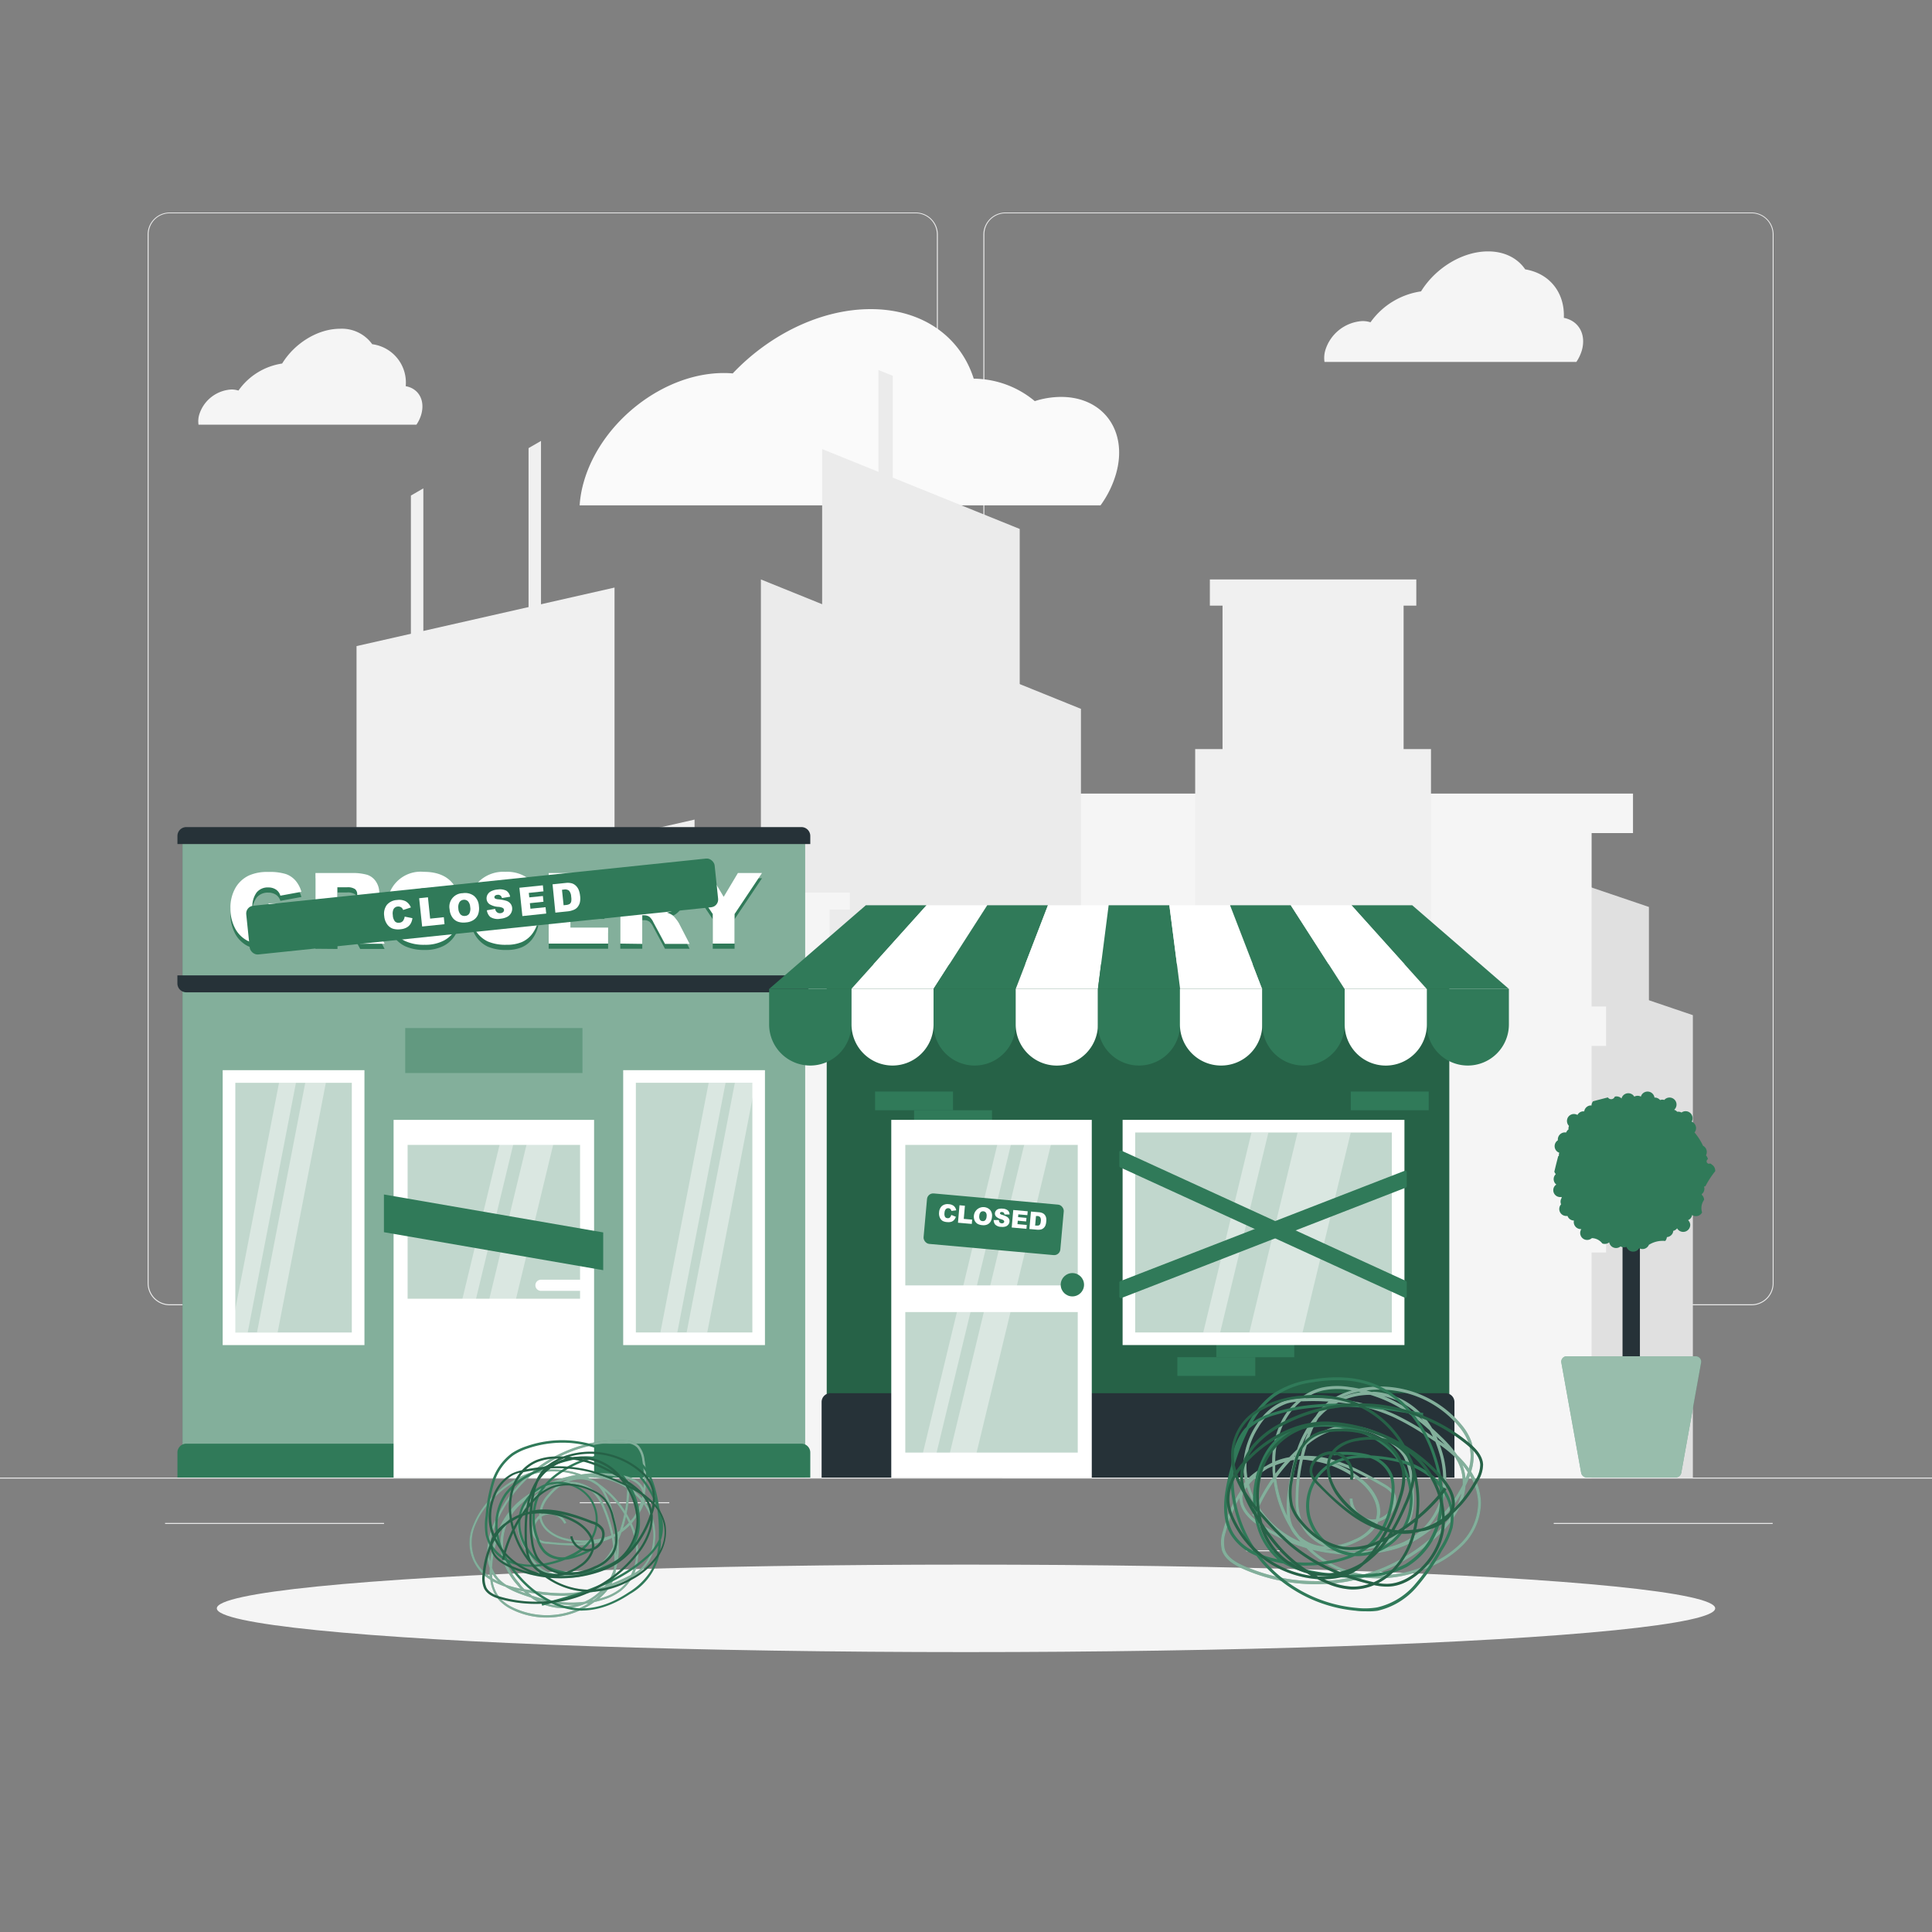 <svg xmlns="http://www.w3.org/2000/svg" viewBox="0 0 500 500"><rect x="0" y="0" width="500" height="500" fill="#808080" stroke="none"/><g id="freepik--background-complete--inject-2"><rect y="382.4" width="500" height="0.25" style="fill:#ebebeb"></rect><rect x="322.53" y="401.21" width="8.69" height="0.25" style="fill:#ebebeb"></rect><rect x="150.04" y="388.78" width="23.18" height="0.25" style="fill:#ebebeb"></rect><rect x="402.1" y="394.14" width="56.67" height="0.25" style="fill:#ebebeb"></rect><rect x="42.72" y="394.14" width="56.67" height="0.25" style="fill:#ebebeb"></rect><path d="M237,337.8H43.91a5.71,5.71,0,0,1-5.7-5.71V60.66A5.71,5.71,0,0,1,43.91,55H237a5.71,5.71,0,0,1,5.71,5.71V332.09A5.71,5.71,0,0,1,237,337.8ZM43.91,55.2a5.46,5.46,0,0,0-5.45,5.46V332.09a5.46,5.46,0,0,0,5.45,5.46H237a5.47,5.47,0,0,0,5.46-5.46V60.66A5.47,5.47,0,0,0,237,55.2Z" style="fill:#ebebeb"></path><path d="M453.31,337.8H260.21a5.72,5.72,0,0,1-5.71-5.71V60.66A5.72,5.72,0,0,1,260.21,55h193.1A5.71,5.71,0,0,1,459,60.66V332.09A5.71,5.71,0,0,1,453.31,337.8ZM260.21,55.2a5.47,5.47,0,0,0-5.46,5.46V332.09a5.47,5.47,0,0,0,5.46,5.46h193.1a5.47,5.47,0,0,0,5.46-5.46V60.66a5.47,5.47,0,0,0-5.46-5.46Z" style="fill:#ebebeb"></path><path d="M404.72,82.26c.28-6.49-3.65-11.5-10-12.55-1.95-2.87-5.32-4.65-9.61-4.65-6.7,0-13.62,4.33-17.35,10.35a19.48,19.48,0,0,0-13.08,8,6.61,6.61,0,0,0-2.1-.32A10.69,10.69,0,0,0,343,90.61a7.07,7.07,0,0,0-.22,3.06h65.18a10.84,10.84,0,0,0,1.44-3.06C410.54,86.43,408.51,83,404.72,82.26Z" style="fill:#f5f5f5"></path><path d="M105,99.94a10,10,0,0,0-8.67-10.86,9.67,9.67,0,0,0-8.31-4c-5.8,0-11.78,3.75-15,9a16.87,16.87,0,0,0-11.31,7,5.84,5.84,0,0,0-1.82-.28,9.26,9.26,0,0,0-8.32,6.47,6.05,6.05,0,0,0-.19,2.64h56.39a9.26,9.26,0,0,0,1.25-2.64C110.07,103.55,108.31,100.54,105,99.94Z" style="fill:#f5f5f5"></path><path d="M274.6,102.72a22.53,22.53,0,0,0-6.8,1.09A24.94,24.94,0,0,0,252,98c-3.42-10.78-13.17-18-26.67-18-12.93,0-26.2,6.61-35.7,16.64-.76-.07-1.53-.1-2.33-.1-15.57,0-31.78,12.62-36.22,28.19a28.63,28.63,0,0,0-1.07,6.06h134.8a26.09,26.09,0,0,0,4-8.11C292,111.66,285.63,102.72,274.6,102.72Z" style="fill:#fafafa"></path><rect x="51.33" y="293.93" width="47.35" height="88.46" style="fill:#e0e0e0"></rect><rect x="56.83" y="274.68" width="36.35" height="20.47" style="fill:#e0e0e0"></rect><rect x="54.28" y="273.33" width="41.45" height="3.18" style="fill:#e0e0e0"></rect><polygon points="378.7 242.58 438.11 262.72 438.11 382.4 378.7 382.4 378.7 242.58" style="fill:#e0e0e0"></polygon><polygon points="390.07 222.28 426.74 234.72 426.74 308.59 390.07 308.59 390.07 222.28" style="fill:#e0e0e0"></polygon><rect x="259.36" y="212.72" width="152.55" height="169.81" style="fill:#f5f5f5"></rect><rect x="248.67" y="205.38" width="173.95" height="10.22" style="fill:#f5f5f5"></rect><rect x="255.61" y="260.47" width="160.05" height="10.22" style="fill:#f5f5f5"></rect><rect x="255.61" y="313.93" width="160.05" height="10.22" style="fill:#f5f5f5"></rect><polygon points="196.92 149.96 279.75 183.45 279.75 382.4 196.92 382.4 196.92 149.96" style="fill:#ebebeb"></polygon><polygon points="212.77 116.22 263.9 136.89 263.9 259.7 212.77 259.7 212.77 116.22" style="fill:#ebebeb"></polygon><polygon points="227.34 95.76 231.05 97.26 231.05 141.01 227.34 141.01 227.34 95.76" style="fill:#ebebeb"></polygon><polygon points="179.75 212.11 71.57 236.64 71.57 382.4 179.75 382.4 179.75 212.11" style="fill:#f0f0f0"></polygon><polygon points="159.04 152.06 92.27 167.21 92.27 292.5 159.04 292.5 159.04 152.06" style="fill:#f0f0f0"></polygon><polygon points="140.01 114.11 136.79 115.97 136.79 205.55 140.01 205.55 140.01 114.11" style="fill:#f0f0f0"></polygon><polygon points="109.56 126.39 106.34 128.25 106.34 217.84 109.56 217.84 109.56 126.39" style="fill:#f0f0f0"></polygon><rect x="128.67" y="259.6" width="97.33" height="122.8" style="fill:#f5f5f5"></rect><rect x="139.97" y="232.87" width="74.73" height="28.42" style="fill:#f5f5f5"></rect><rect x="134.73" y="231" width="85.21" height="4.42" style="fill:#f5f5f5"></rect><rect x="309.31" y="193.86" width="61.03" height="188.54" style="fill:#f0f0f0"></rect><rect x="316.39" y="152.84" width="46.86" height="43.63" style="fill:#f0f0f0"></rect><rect x="313.11" y="149.96" width="53.43" height="6.78" style="fill:#f0f0f0"></rect></g><g id="freepik--Shadow--inject-2"><ellipse id="freepik--path--inject-2" cx="250" cy="416.24" rx="193.89" ry="11.32" style="fill:#f5f5f5"></ellipse></g><g id="freepik--store-1--inject-2"><rect x="47.25" y="216.98" width="161.11" height="165.42" transform="translate(255.61 599.38) rotate(180)" style="fill:#307A59"></rect><rect x="47.25" y="216.98" width="161.11" height="165.42" transform="translate(255.61 599.38) rotate(180)" style="fill:#fff;opacity:0.4"></rect><path d="M45.92,373.63H209.69a0,0,0,0,1,0,0v6.47a2.3,2.3,0,0,1-2.3,2.3H48.21a2.3,2.3,0,0,1-2.3-2.3v-6.47A0,0,0,0,1,45.92,373.63Z" transform="translate(255.61 756.02) rotate(180)" style="fill:#307A59"></path><path d="M45.92,252.42H209.69a0,0,0,0,1,0,0v2.09a2.3,2.3,0,0,1-2.3,2.3H48.21a2.3,2.3,0,0,1-2.3-2.3v-2.09a0,0,0,0,1,0,0Z" style="fill:#263238"></path><path d="M45.92,214.05H209.69a0,0,0,0,1,0,0v2.09a2.3,2.3,0,0,1-2.3,2.3H48.21a2.3,2.3,0,0,1-2.3-2.3v-2.09a0,0,0,0,1,0,0Z" transform="translate(255.61 432.49) rotate(180)" style="fill:#263238"></path><path d="M69.51,238.93v-3.8h8.71v7.78a17.63,17.63,0,0,1-4.43,2.32,15,15,0,0,1-4.56.62,11.12,11.12,0,0,1-5.3-1.11,7.61,7.61,0,0,1-3.17-3.3,10.87,10.87,0,0,1-1.13-5,10.45,10.45,0,0,1,1.24-5.2,7.94,7.94,0,0,1,3.61-3.35,11.7,11.7,0,0,1,5-.89,14.11,14.11,0,0,1,4.52.55,5.9,5.9,0,0,1,2.49,1.7A7.53,7.53,0,0,1,78,232.14l-5.44,1a2.91,2.91,0,0,0-1.14-1.58,3.59,3.59,0,0,0-2-.55,3.68,3.68,0,0,0-3,1.29,6.18,6.18,0,0,0-1.1,4.08,6.4,6.4,0,0,0,1.11,4.23,3.91,3.91,0,0,0,3.11,1.27,5.94,5.94,0,0,0,1.8-.27,9.79,9.79,0,0,0,2-.94v-1.71Z" style="fill:#307A59"></path><path d="M81.64,245.54V227.29H91a13.65,13.65,0,0,1,4,.44,4.3,4.3,0,0,1,2.23,1.67,5.16,5.16,0,0,1-1.58,7.36,6.89,6.89,0,0,1-2,.72,5.43,5.43,0,0,1,1.46.68,5.26,5.26,0,0,1,.91,1,7.77,7.77,0,0,1,.79,1.14l2.73,5.29H93.22l-3-5.58a4.3,4.3,0,0,0-1-1.41,2.39,2.39,0,0,0-1.38-.42h-.5v7.41Zm5.67-10.86h2.38a8.24,8.24,0,0,0,1.49-.25,1.48,1.48,0,0,0,.92-.57,1.73,1.73,0,0,0,.35-1.06,1.7,1.7,0,0,0-.56-1.36,3.41,3.41,0,0,0-2.1-.47H87.31Z" style="fill:#307A59"></path><path d="M100.26,236.42a8.64,8.64,0,0,1,9.42-9.45q4.56,0,7,2.45a9.2,9.2,0,0,1,2.47,6.85,11.19,11.19,0,0,1-1.08,5.25,7.65,7.65,0,0,1-3.11,3.19,10.28,10.28,0,0,1-5.07,1.14,11.72,11.72,0,0,1-5.11-1,7.76,7.76,0,0,1-3.29-3.12A10.41,10.41,0,0,1,100.26,236.42Zm5.64,0a6.14,6.14,0,0,0,1,4,3.89,3.89,0,0,0,5.61,0c.67-.79,1-2.21,1-4.25a5.68,5.68,0,0,0-1-3.77,3.55,3.55,0,0,0-2.82-1.18,3.44,3.44,0,0,0-2.74,1.2A6.15,6.15,0,0,0,105.9,236.45Z" style="fill:#307A59"></path><path d="M134.36,238.07l4.94,1.49a9,9,0,0,1-1.57,3.48,6.82,6.82,0,0,1-2.66,2.1,10,10,0,0,1-4,.71,11.68,11.68,0,0,1-4.86-.87,7.63,7.63,0,0,1-3.25-3,10.24,10.24,0,0,1-1.37-5.57q0-4.53,2.41-7a10.92,10.92,0,0,1,12.23-1,8.2,8.2,0,0,1,2.94,4.28l-5,1.11a4.43,4.43,0,0,0-.55-1.22,3.18,3.18,0,0,0-2.69-1.34,3.31,3.31,0,0,0-2.94,1.54,6.58,6.58,0,0,0-.77,3.59c0,2,.31,3.41.92,4.16a3.63,3.63,0,0,0,5,.22A5.69,5.69,0,0,0,134.36,238.07Z" style="fill:#307A59"></path><path d="M142,227.29h15.11v3.89h-9.46v2.9h8.78v3.73h-8.78v3.59h9.73v4.14H142Z" style="fill:#307A59"></path><path d="M160.53,245.54V227.29h9.4a13.62,13.62,0,0,1,4,.44,4.26,4.26,0,0,1,2.23,1.67,5,5,0,0,1,.85,2.95,5.07,5.07,0,0,1-.65,2.62,5,5,0,0,1-1.78,1.79,6.78,6.78,0,0,1-2,.72,3.89,3.89,0,0,1,2.37,1.63,7,7,0,0,1,.79,1.14l2.73,5.29h-6.37l-3-5.58a4.3,4.3,0,0,0-1-1.41,2.39,2.39,0,0,0-1.38-.42h-.5v7.41Zm5.66-10.86h2.38a8,8,0,0,0,1.49-.25,1.46,1.46,0,0,0,.92-.57,1.86,1.86,0,0,0-.21-2.42,3.41,3.41,0,0,0-2.1-.47h-2.48Z" style="fill:#307A59"></path><path d="M177.35,227.29h6.26l3.68,6.15,3.68-6.15h6.23l-7.09,10.6v7.65h-5.65v-7.65Z" style="fill:#307A59"></path><path d="M69.51,237.58v-3.79h8.71v7.78a17.63,17.63,0,0,1-4.43,2.32,15,15,0,0,1-4.56.62,11.12,11.12,0,0,1-5.3-1.11,7.61,7.61,0,0,1-3.17-3.3,10.87,10.87,0,0,1-1.13-5,10.42,10.42,0,0,1,1.24-5.2,7.94,7.94,0,0,1,3.61-3.35,11.7,11.7,0,0,1,5-.89,14.11,14.11,0,0,1,4.52.55,5.9,5.9,0,0,1,2.49,1.7A7.53,7.53,0,0,1,78,230.8l-5.44,1a2.88,2.88,0,0,0-1.14-1.58,3.52,3.52,0,0,0-2-.55,3.68,3.68,0,0,0-3,1.29,6.18,6.18,0,0,0-1.1,4.08,6.42,6.42,0,0,0,1.11,4.23,3.91,3.91,0,0,0,3.11,1.27,5.94,5.94,0,0,0,1.8-.27,10.36,10.36,0,0,0,2-.94v-1.72Z" style="fill:#fff"></path><path d="M81.64,244.2V225.94H91a13.59,13.59,0,0,1,4,.45,4.34,4.34,0,0,1,2.23,1.66,5.16,5.16,0,0,1-1.58,7.37,6.89,6.89,0,0,1-2,.72,5.47,5.47,0,0,1,1.46.67,5.82,5.82,0,0,1,.91,1,7.77,7.77,0,0,1,.79,1.14l2.73,5.29H93.22l-3-5.58a4.3,4.3,0,0,0-1-1.41,2.39,2.39,0,0,0-1.38-.42h-.5v7.41Zm5.67-10.86h2.38a8.24,8.24,0,0,0,1.49-.25,1.53,1.53,0,0,0,.92-.57,1.73,1.73,0,0,0,.35-1.06,1.7,1.7,0,0,0-.56-1.36,3.41,3.41,0,0,0-2.1-.47H87.31Z" style="fill:#fff"></path><path d="M100.26,235.08a8.64,8.64,0,0,1,9.42-9.45q4.56,0,7,2.45a9.19,9.19,0,0,1,2.47,6.85,11.19,11.19,0,0,1-1.08,5.25,7.65,7.65,0,0,1-3.11,3.19,10.28,10.28,0,0,1-5.07,1.14,11.57,11.57,0,0,1-5.11-1,7.67,7.67,0,0,1-3.29-3.11A10.43,10.43,0,0,1,100.26,235.08Zm5.64,0a6.16,6.16,0,0,0,1,4,3.51,3.51,0,0,0,2.8,1.21,3.46,3.46,0,0,0,2.81-1.19c.67-.79,1-2.2,1-4.24a5.66,5.66,0,0,0-1-3.77,3.55,3.55,0,0,0-2.82-1.19,3.44,3.44,0,0,0-2.74,1.21A6.15,6.15,0,0,0,105.9,235.11Z" style="fill:#fff"></path><path d="M134.36,236.73l4.94,1.49a9,9,0,0,1-1.57,3.47,6.85,6.85,0,0,1-2.66,2.11,10,10,0,0,1-4,.71,11.68,11.68,0,0,1-4.86-.87,7.63,7.63,0,0,1-3.25-3,10.24,10.24,0,0,1-1.37-5.57q0-4.53,2.41-7a9.11,9.11,0,0,1,6.81-2.44,9.23,9.23,0,0,1,5.42,1.4,8.16,8.16,0,0,1,2.94,4.28l-5,1.11a4.43,4.43,0,0,0-.55-1.22,3.26,3.26,0,0,0-1.16-1,3.38,3.38,0,0,0-1.53-.35A3.31,3.31,0,0,0,128,231.4a6.58,6.58,0,0,0-.77,3.59c0,2,.31,3.41.92,4.16a3.66,3.66,0,0,0,5,.22A5.69,5.69,0,0,0,134.36,236.73Z" style="fill:#fff"></path><path d="M142,225.94h15.11v3.9h-9.46v2.9h8.78v3.72h-8.78v3.6h9.73v4.14H142Z" style="fill:#fff"></path><path d="M160.53,244.2V225.94h9.4a13.56,13.56,0,0,1,4,.45,4.3,4.3,0,0,1,2.23,1.66,5,5,0,0,1,.85,3,5.09,5.09,0,0,1-.65,2.62,5,5,0,0,1-1.78,1.79,6.78,6.78,0,0,1-2,.72,5.72,5.72,0,0,1,1.47.67,6.36,6.36,0,0,1,.9,1,7,7,0,0,1,.79,1.14l2.73,5.29h-6.37l-3-5.58a4.3,4.3,0,0,0-1-1.41,2.39,2.39,0,0,0-1.38-.42h-.5v7.41Zm5.66-10.86h2.38a8,8,0,0,0,1.49-.25,1.5,1.5,0,0,0,.92-.57,1.86,1.86,0,0,0-.21-2.42,3.41,3.41,0,0,0-2.1-.47h-2.48Z" style="fill:#fff"></path><path d="M177.35,225.94h6.26l3.68,6.16,3.68-6.16h6.23l-7.09,10.61v7.65h-5.65v-7.65Z" style="fill:#fff"></path><rect x="63.86" y="228.26" width="121.88" height="12.67" rx="2" transform="translate(-23.66 14.21) rotate(-5.95)" style="fill:#307A59"></rect><path d="M104.73,237.22l2,.4a3.6,3.6,0,0,1-.48,1.46,2.7,2.7,0,0,1-1,.95,4,4,0,0,1-1.59.46,4.76,4.76,0,0,1-2-.15,3.09,3.09,0,0,1-1.43-1.08,4.2,4.2,0,0,1-.79-2.18,3.85,3.85,0,0,1,.68-2.9,3.71,3.71,0,0,1,2.63-1.26,3.78,3.78,0,0,1,2.24.33,3.3,3.3,0,0,1,1.35,1.6l-2,.65a1.54,1.54,0,0,0-.27-.46,1.2,1.2,0,0,0-.51-.35,1.28,1.28,0,0,0-.62-.08,1.33,1.33,0,0,0-1.12.74,2.69,2.69,0,0,0-.16,1.48,2.72,2.72,0,0,0,.55,1.63,1.25,1.25,0,0,0,1.08.34,1.3,1.3,0,0,0,1-.47A2.38,2.38,0,0,0,104.73,237.22Z" style="fill:#fff"></path><path d="M108.48,232.46l2.27-.24.57,5.52,3.54-.37.18,1.81-5.79.6Z" style="fill:#fff"></path><path d="M116.36,235.34a3.49,3.49,0,0,1,3.38-4.18,3.81,3.81,0,0,1,2.92.69,3.68,3.68,0,0,1,1.28,2.64,4.52,4.52,0,0,1-.21,2.15,3,3,0,0,1-1.12,1.41,4.08,4.08,0,0,1-2,.67,4.61,4.61,0,0,1-2.09-.18,3,3,0,0,1-1.44-1.11A4.16,4.16,0,0,1,116.36,235.34Zm2.26-.22a2.49,2.49,0,0,0,.58,1.55,1.42,1.42,0,0,0,1.17.37,1.38,1.38,0,0,0,1.08-.6,2.68,2.68,0,0,0,.23-1.74,2.33,2.33,0,0,0-.58-1.47,1.42,1.42,0,0,0-1.18-.36,1.39,1.39,0,0,0-1,.6A2.54,2.54,0,0,0,118.62,235.12Z" style="fill:#fff"></path><path d="M126,235.58l2.14-.36a1.5,1.5,0,0,0,.37.77,1.16,1.16,0,0,0,1,.34,1.09,1.09,0,0,0,.72-.3.7.7,0,0,0,.21-.56.67.67,0,0,0-.3-.48,3,3,0,0,0-1.21-.3,5,5,0,0,1-2.21-.67,1.81,1.81,0,0,1-.79-1.35,2,2,0,0,1,.22-1.1,2.14,2.14,0,0,1,.9-.89,4.59,4.59,0,0,1,1.77-.48,3.83,3.83,0,0,1,2.2.3,2.32,2.32,0,0,1,1,1.57l-2.12.35a1,1,0,0,0-1.21-.83.91.91,0,0,0-.58.23.55.55,0,0,0-.16.43.47.47,0,0,0,.2.3,2,2,0,0,0,.79.19,9.78,9.78,0,0,1,2.19.42,2.26,2.26,0,0,1,1,.72,2,2,0,0,1,.41,1.05,2.31,2.31,0,0,1-.26,1.34,2.49,2.49,0,0,1-1,1,4.61,4.61,0,0,1-1.73.49,3.66,3.66,0,0,1-2.67-.45A2.84,2.84,0,0,1,126,235.58Z" style="fill:#fff"></path><path d="M134.42,229.75l6.07-.63.16,1.56-3.8.4.13,1.16,3.52-.36.15,1.49-3.52.37.15,1.44,3.91-.4.17,1.65-6.17.65Z" style="fill:#fff"></path><path d="M143,228.86l3.37-.35a4.16,4.16,0,0,1,1.63.1,2.6,2.6,0,0,1,1.09.67,3.15,3.15,0,0,1,.71,1.12,5.62,5.62,0,0,1,.32,1.4,4.81,4.81,0,0,1-.07,1.84,3.22,3.22,0,0,1-.63,1.17,2.46,2.46,0,0,1-1,.68,5.48,5.48,0,0,1-1.33.35l-3.36.35Zm2.44,1.42.42,4,.55-.06a2.52,2.52,0,0,0,1-.26,1.17,1.17,0,0,0,.41-.6,3.64,3.64,0,0,0,0-1.29,2.56,2.56,0,0,0-.55-1.56,1.63,1.63,0,0,0-1.31-.3Z" style="fill:#fff"></path><rect x="101.86" y="289.82" width="51.89" height="92.57" style="fill:#fff"></rect><rect x="104.87" y="266.06" width="45.87" height="11.64" style="fill:#307A59;opacity:0.4"></rect><rect x="57.63" y="276.96" width="36.69" height="71.15" style="fill:#fff"></rect><rect x="60.9" y="280.23" width="30.15" height="64.62" style="fill:#307A59;opacity:0.3"></rect><rect x="105.49" y="296.3" width="44.63" height="39.81" transform="translate(255.61 632.41) rotate(180)" style="fill:#307A59;opacity:0.3"></rect><path d="M140,331.19h10a1.43,1.43,0,0,1,1.44,1.44h0a1.44,1.44,0,0,1-1.44,1.44H140a1.44,1.44,0,0,1-1.44-1.44h0A1.43,1.43,0,0,1,140,331.19Z" style="fill:#fff"></path><polygon points="133.03 295.36 113.37 376.86 109.85 376.86 129.51 295.36 133.03 295.36" style="fill:#fff;opacity:0.4"></polygon><polygon points="143.38 295.36 123.72 376.86 116.82 376.86 136.48 295.36 143.38 295.36" style="fill:#fff;opacity:0.4"></polygon><polygon points="76.59 280.23 64.11 344.84 59.73 344.84 72.21 280.23 76.59 280.23" style="fill:#fff;opacity:0.4"></polygon><polygon points="84.33 280.23 71.85 344.84 66.51 344.84 79 280.23 84.33 280.23" style="fill:#fff;opacity:0.4"></polygon><rect x="161.29" y="276.96" width="36.69" height="71.15" transform="translate(359.26 625.07) rotate(180)" style="fill:#fff"></rect><rect x="147.32" y="297.46" width="64.62" height="30.15" transform="translate(-132.9 492.16) rotate(-90)" style="fill:#307A59;opacity:0.3"></rect><polygon points="187.78 280.23 175.29 344.84 170.91 344.84 183.4 280.23 187.78 280.23" style="fill:#fff;opacity:0.4"></polygon><polygon points="195.52 280.23 183.04 344.84 177.7 344.84 190.18 280.23 195.52 280.23" style="fill:#fff;opacity:0.4"></polygon><polygon points="156.11 328.72 99.36 318.89 99.36 309.13 156.11 318.95 156.11 328.72" style="fill:#307A59"></polygon></g><g id="freepik--store-2--inject-2"><rect x="213.96" y="249.52" width="161.11" height="132.88" style="fill:#307A59"></rect><rect x="213.96" y="249.52" width="161.11" height="132.88" style="opacity:0.2"></rect><path d="M214.93,360.56H374.11a2.3,2.3,0,0,1,2.3,2.3V382.4a0,0,0,0,1,0,0H212.63a0,0,0,0,1,0,0V362.85a2.3,2.3,0,0,1,2.3-2.3Z" style="fill:#263238"></path><rect x="226.47" y="282.49" width="20.17" height="4.84" style="fill:#307A59"></rect><rect x="349.58" y="282.49" width="20.17" height="4.84" style="fill:#307A59"></rect><rect x="236.56" y="287.33" width="20.17" height="4.84" style="fill:#307A59"></rect><rect x="314.79" y="346.4" width="20.17" height="4.84" transform="translate(649.74 697.65) rotate(180)" style="fill:#307A59"></rect><rect x="304.71" y="351.24" width="20.17" height="4.84" transform="translate(629.58 707.32) rotate(180)" style="fill:#307A59"></rect><rect x="230.66" y="289.82" width="51.89" height="92.57" style="fill:#fff"></rect><rect x="290.53" y="289.82" width="72.94" height="58.28" style="fill:#fff"></rect><rect x="301.12" y="285.76" width="51.75" height="66.41" transform="translate(8.03 645.96) rotate(-90)" style="fill:#307A59;opacity:0.3"></rect><rect x="234.29" y="296.3" width="44.63" height="79.63" style="fill:#307A59;opacity:0.3"></rect><rect x="232.95" y="332.66" width="47.29" height="6.9" style="fill:#fff"></rect><polygon points="261.83 295.36 242.17 376.86 238.65 376.86 258.31 295.36 261.83 295.36" style="fill:#fff;opacity:0.4"></polygon><polygon points="272.18 295.36 252.52 376.86 245.62 376.86 265.28 295.36 272.18 295.36" style="fill:#fff;opacity:0.4"></polygon><polygon points="328.26 293.1 315.78 344.84 311.4 344.84 323.88 293.1 328.26 293.1" style="fill:#fff;opacity:0.4"></polygon><polygon points="349.58 293.1 337.1 344.84 323.33 344.84 335.81 293.1 349.58 293.1" style="fill:#fff;opacity:0.4"></polygon><polygon points="220.33 255.93 199.06 255.93 224.08 234.28 239.79 234.28 220.33 255.93" style="fill:#307A59"></polygon><polygon points="241.6 255.93 220.33 255.93 239.79 234.28 255.5 234.28 241.6 255.93" style="fill:#fff"></polygon><polygon points="262.87 255.93 241.6 255.93 255.5 234.28 271.21 234.28 262.87 255.93" style="fill:#307A59"></polygon><polygon points="284.14 255.93 262.87 255.93 271.21 234.28 286.92 234.28 284.14 255.93" style="fill:#fff"></polygon><polygon points="305.41 255.93 284.14 255.93 286.92 234.28 302.63 234.28 305.41 255.93" style="fill:#307A59"></polygon><polygon points="326.69 255.93 305.41 255.93 302.63 234.28 318.34 234.28 326.69 255.93" style="fill:#fff"></polygon><polygon points="347.96 255.93 326.69 255.93 318.34 234.28 334.05 234.28 347.96 255.93" style="fill:#307A59"></polygon><polygon points="390.5 255.93 369.23 255.93 349.76 234.28 365.48 234.28 390.5 255.93" style="fill:#307A59"></polygon><polygon points="369.23 255.93 347.96 255.93 334.05 234.28 349.76 234.28 369.23 255.93" style="fill:#fff"></polygon><path d="M209.69,275.76h0a10.64,10.64,0,0,1-10.64-10.63v-9.2h21.28v9.2A10.64,10.64,0,0,1,209.69,275.76Z" style="fill:#307A59"></path><path d="M231,275.76h0a10.63,10.63,0,0,1-10.63-10.63v-9.2H241.6v9.2A10.63,10.63,0,0,1,231,275.76Z" style="fill:#fff"></path><path d="M252.23,275.76h0a10.63,10.63,0,0,1-10.63-10.63v-9.2h21.27v9.2A10.63,10.63,0,0,1,252.23,275.76Z" style="fill:#307A59"></path><path d="M262.87,255.93h21.27a0,0,0,0,1,0,0v9.2a10.64,10.64,0,0,1-10.64,10.64h0a10.64,10.64,0,0,1-10.64-10.64v-9.2A0,0,0,0,1,262.87,255.93Z" style="fill:#fff"></path><path d="M294.78,275.76h0a10.63,10.63,0,0,1-10.64-10.63v-9.2h21.27v9.2A10.63,10.63,0,0,1,294.78,275.76Z" style="fill:#307A59"></path><path d="M305.41,255.93h21.27a0,0,0,0,1,0,0v9.2A10.64,10.64,0,0,1,316,275.76h0a10.64,10.64,0,0,1-10.64-10.64v-9.2a0,0,0,0,1,0,0Z" style="fill:#fff"></path><path d="M337.32,275.76h0a10.63,10.63,0,0,1-10.63-10.63v-9.2H348v9.2A10.63,10.63,0,0,1,337.32,275.76Z" style="fill:#307A59"></path><path d="M379.86,275.76h0a10.63,10.63,0,0,1-10.63-10.63v-9.2H390.5v9.2A10.63,10.63,0,0,1,379.86,275.76Z" style="fill:#307A59"></path><path d="M348,255.93h21.27a0,0,0,0,1,0,0v9.2a10.64,10.64,0,0,1-10.64,10.64h0A10.64,10.64,0,0,1,348,265.13v-9.2a0,0,0,0,1,0,0Z" style="fill:#fff"></path><circle cx="277.53" cy="332.49" r="3.02" style="fill:#307A59"></circle><rect x="239.19" y="308.51" width="35.39" height="13.06" rx="1.59" transform="matrix(1, 0.09, -0.09, 1, 28.63, -21.32)" style="fill:#307A59"></rect><path d="M246.19,314.42l1.19.48a2.37,2.37,0,0,1-.47.83,1.71,1.71,0,0,1-.7.46,2.65,2.65,0,0,1-1,.09A3,3,0,0,1,244,316a1.89,1.89,0,0,1-.74-.83,2.6,2.6,0,0,1-.22-1.41,2.4,2.4,0,0,1,.75-1.67,2.31,2.31,0,0,1,1.74-.45,2.34,2.34,0,0,1,1.31.46,2,2,0,0,1,.63,1.13l-1.25.16a1.08,1.08,0,0,0-.11-.31.87.87,0,0,0-.27-.27.74.74,0,0,0-.37-.12.82.82,0,0,0-.76.32,1.65,1.65,0,0,0-.27.87,1.69,1.69,0,0,0,.14,1.05.77.77,0,0,0,.62.33.75.75,0,0,0,.62-.17A1.45,1.45,0,0,0,246.19,314.42Z" style="fill:#fff"></path><path d="M248.32,311.92l1.4.13-.3,3.4,2.17.19-.09,1.11-3.58-.31Z" style="fill:#fff"></path><path d="M252.05,314.53a2.46,2.46,0,0,1,4.22-1.37,2.31,2.31,0,0,1,.46,1.75,2.93,2.93,0,0,1-.38,1.27,2,2,0,0,1-.84.72,2.47,2.47,0,0,1-1.28.17,2.89,2.89,0,0,1-1.25-.35,2,2,0,0,1-.74-.84A2.51,2.51,0,0,1,252.05,314.53Zm1.39.13a1.5,1.5,0,0,0,.17,1,.82.82,0,0,0,.66.36.85.85,0,0,0,.72-.23,1.59,1.59,0,0,0,.34-1,1.4,1.4,0,0,0-.17-.95.92.92,0,0,0-.67-.36.9.9,0,0,0-.71.24A1.6,1.6,0,0,0,253.44,314.66Z" style="fill:#fff"></path><path d="M257.17,315.75l1.33,0a1.12,1.12,0,0,0,.13.51.74.74,0,0,0,.6.33.7.7,0,0,0,.47-.1.43.43,0,0,0,.19-.31.4.4,0,0,0-.13-.33,1.68,1.68,0,0,0-.69-.32,3.15,3.15,0,0,1-1.26-.67,1.11,1.11,0,0,1-.32-.9,1.17,1.17,0,0,1,.26-.64,1.35,1.35,0,0,1,.65-.44,3,3,0,0,1,1.13-.08,2.29,2.29,0,0,1,1.29.44,1.42,1.42,0,0,1,.45,1.07l-1.32,0a.75.75,0,0,0-.18-.46.77.77,0,0,0-.45-.18.6.6,0,0,0-.38.07.33.33,0,0,0-.15.24.32.32,0,0,0,.09.21,1.19,1.19,0,0,0,.45.2,5.94,5.94,0,0,1,1.28.52,1.38,1.38,0,0,1,.53.55,1.31,1.31,0,0,1,.12.68,1.41,1.41,0,0,1-.31.78,1.49,1.49,0,0,1-.72.5,2.72,2.72,0,0,1-1.1.09,2.23,2.23,0,0,1-1.56-.58A1.75,1.75,0,0,1,257.17,315.75Z" style="fill:#fff"></path><path d="M262.23,313.15l3.74.33-.09,1-2.34-.2-.06.71,2.17.2-.08.92-2.17-.19-.08.89,2.41.21-.09,1-3.81-.34Z" style="fill:#fff"></path><path d="M266.81,313.55l2.07.18a2.56,2.56,0,0,1,1,.26,1.59,1.59,0,0,1,.59.53,2,2,0,0,1,.29.76,3.2,3.2,0,0,1,0,.88,3.12,3.12,0,0,1-.26,1.11,1.89,1.89,0,0,1-.52.63,1.51,1.51,0,0,1-.66.3,3.1,3.1,0,0,1-.84.05l-2.07-.18Zm1.3,1.15-.22,2.47.35,0a1.41,1.41,0,0,0,.63-.05.68.68,0,0,0,.32-.31,2.21,2.21,0,0,0,.17-.78,1.54,1.54,0,0,0-.15-1,1,1,0,0,0-.75-.33Z" style="fill:#fff"></path><path d="M363.49,335.82l-73.57-33.7a.42.42,0,0,1-.24-.37v-3.58a.41.41,0,0,1,.58-.37l73.57,33.7a.4.4,0,0,1,.24.37v3.58A.41.41,0,0,1,363.49,335.82Z" style="fill:#307A59"></path><path d="M363.52,303l-73.58,28.56a.41.41,0,0,0-.26.38v3.6a.41.41,0,0,0,.56.38l73.57-28.56a.4.4,0,0,0,.26-.38v-3.6A.41.41,0,0,0,363.52,303Z" style="fill:#307A59"></path></g><g id="freepik--Tree--inject-2"><rect x="419.91" y="309.26" width="4.5" height="57.36" style="fill:#263238"></rect><path d="M438.74,351H405.57a1.41,1.41,0,0,0-1.51,1.56l5.15,28.67a1.49,1.49,0,0,0,1.52,1.14h22.86a1.48,1.48,0,0,0,1.51-1.14l5.16-28.67A1.41,1.41,0,0,0,438.74,351Z" style="fill:#307A59"></path><path d="M438.74,351H405.57a1.41,1.41,0,0,0-1.51,1.56l5.15,28.67a1.49,1.49,0,0,0,1.52,1.14h22.86a1.48,1.48,0,0,0,1.51-1.14l5.16-28.67A1.41,1.41,0,0,0,438.74,351Z" style="fill:#fff;opacity:0.5"></path><path d="M443.89,302.94h0a1.78,1.78,0,0,0-.81-1.5,1.7,1.7,0,0,0-.5-.34h0A.61.61,0,0,1,442,300h0a1.8,1.8,0,0,0-.5-1,1.83,1.83,0,0,0,0-1.73,1.77,1.77,0,0,0-.76-.75,14.95,14.95,0,0,0-2.2-3.44h0a1.79,1.79,0,0,0,.4-1.09,1.82,1.82,0,0,0-1.13-1.71,1.78,1.78,0,0,0,.17-1.36,1.81,1.81,0,0,0-2.22-1.28h0a1.71,1.71,0,0,0-.59.29l-.11-.07a1.87,1.87,0,0,0-1-.14,1.85,1.85,0,0,0-.73-.49h-.08a1.85,1.85,0,0,0,.38-.45,1.81,1.81,0,0,0-.63-2.48h0a1.8,1.8,0,0,0-2.29.37l-.17-.05a1.74,1.74,0,0,0-.91.07,1.82,1.82,0,0,0-1.45-.64,1.81,1.81,0,0,0-3.37-.63h0a1.37,1.37,0,0,0-.15.38,1.77,1.77,0,0,0-.56-.19h0a1.81,1.81,0,0,0-1.15.2,1.74,1.74,0,0,0-.87-.75h0a1.81,1.81,0,0,0-2.36,1,1.55,1.55,0,0,0-.07.23,1.8,1.8,0,0,0-1.75-.48,1,1,0,0,1-1.78.2,250.48,250.48,0,0,0-3.83,1,1.76,1.76,0,0,0-.41,1.1,1.7,1.7,0,0,0-.45,0,1.81,1.81,0,0,0-1.44,1.52,1.76,1.76,0,0,0-.75.07,1.82,1.82,0,0,0-1,.85,1,1,0,0,0-.3-.14,1.8,1.8,0,0,0-2.31,1.1h0a1.83,1.83,0,0,0,.41,1.86s0,0,0,.05a1.79,1.79,0,0,0-.11.88l-.13.09a1.88,1.88,0,0,0-.48.69l-.14,0h0a1.82,1.82,0,0,0-2,1.59,1.54,1.54,0,0,0,0,.43,1.81,1.81,0,0,0-.59,2.45,1.71,1.71,0,0,0,.95.77,1.79,1.79,0,0,0-.09.79l-.19.12h0a190,190,0,0,0-1,4,2,2,0,0,0,.38.63,1.93,1.93,0,0,0-.46.72,1.81,1.81,0,0,0,.61,2,1.12,1.12,0,0,0-.29.19h0a1.78,1.78,0,0,0,1.59,3,1.74,1.74,0,0,0,.1.19,1.81,1.81,0,0,0-.3,1.29,1.45,1.45,0,0,0,.12.42,1.79,1.79,0,0,0-.47,1.32,1.81,1.81,0,0,0,1.92,1.7h0l.21,0a1.8,1.8,0,0,0,1.67,1.19,2.88,2.88,0,0,0-.05.33h0a1.83,1.83,0,0,0,1.75,1.88l.21,0a1.91,1.91,0,0,0-.23.5,1.81,1.81,0,0,0,1.24,2.24h0a1.84,1.84,0,0,0,1.71-.4,3.48,3.48,0,0,1,2.71,1.38h0a1.78,1.78,0,0,0,1.78-.3,1.87,1.87,0,0,0,.38.82h0a1.81,1.81,0,0,0,2.55.24l0,0a1.83,1.83,0,0,0,1.55.12,1.76,1.76,0,0,0,.22.46h0a1.82,1.82,0,0,0,2.53.45,1.88,1.88,0,0,0,.52-.57,1.79,1.79,0,0,0,2.52-.87,6.72,6.72,0,0,1,4.23-1,1.78,1.78,0,0,0,.43-1,1.81,1.81,0,0,0,1.49-1,1.71,1.71,0,0,0,.15-.61,1.75,1.75,0,0,0,1-.66,1.82,1.82,0,0,0,3.4-1,1.85,1.85,0,0,0-.56-1.12,1.75,1.75,0,0,0,.71-.53h0a1.75,1.75,0,0,0,.35-.79l.12.07a1.8,1.8,0,0,0,2.45-.73h0a3.67,3.67,0,0,1,.52-3.28,1.83,1.83,0,0,0-.6-1.29c0-.06,0-.12,0-.19a1.86,1.86,0,0,0,.36-.38,1.79,1.79,0,0,0,.22-1.58,1.53,1.53,0,0,0,.36-.07h0a22.87,22.87,0,0,1,2.54-3.89Zm-38.68,8.15Z" style="fill:#307A59"></path></g><g id="freepik--Tumbleweeds--inject-2"><path d="M340.55,410a46.62,46.62,0,0,1-19.13-4.1c-2-.91-4.39-2.26-5.18-4.64a8.8,8.8,0,0,1,.25-5A34.2,34.2,0,0,1,321,385.85a7.09,7.09,0,0,1,1.25-2.35,18.32,18.32,0,0,1-.38-5.61A20.37,20.37,0,0,1,325,369c1.47-2.35,4-5.4,7.85-6.55a15.84,15.84,0,0,1,3.64-.58,14.54,14.54,0,0,1,5.63-2.77,19.38,19.38,0,0,1,7-.16c.86.11,1.71.25,2.57.43a27.47,27.47,0,0,1,26.67,9.52,14.31,14.31,0,0,1,2.44,4.23,12.5,12.5,0,0,1-.09,7.74,15.63,15.63,0,0,1,2.57,8,15.81,15.81,0,0,1-4.66,11,26.87,26.87,0,0,1-10.2,6.33,31.41,31.41,0,0,1-15.18,2.09l-.24,0a45.43,45.43,0,0,1-5.14,1.16A46.19,46.19,0,0,1,340.55,410Zm-19.78-22.3a35.82,35.82,0,0,0-3.53,8.79A8.12,8.12,0,0,0,317,401c.69,2.1,2.9,3.33,4.76,4.17a45.69,45.69,0,0,0,26,3.45c1.17-.19,2.33-.43,3.48-.71a27.05,27.05,0,0,1-13.15-7.25,43.17,43.17,0,0,1-11.9-5.47c-3.56-2.35-5.33-4.78-5.42-7.42Zm34.14,20a31.64,31.64,0,0,0,13.27-2.21,26,26,0,0,0,9.91-6.14,15,15,0,0,0,4.45-10.43,14.63,14.63,0,0,0-2.12-7,25.62,25.62,0,0,1-1.14,2.66,15.52,15.52,0,0,1-1.38,5.21,25.53,25.53,0,0,1-6,7.9A46.68,46.68,0,0,1,354.91,407.68Zm-15.24-6.57A25.84,25.84,0,0,0,353,407.47a45.9,45.9,0,0,0,18.35-10.4,24.93,24.93,0,0,0,5.86-7.65,15.58,15.58,0,0,0,1-2.9C374,393.66,368,398.73,361.45,400.8a32.53,32.53,0,0,1-5,1.1,41.76,41.76,0,0,1-11.85.12A43.43,43.43,0,0,1,339.67,401.11Zm5,.14a40.42,40.42,0,0,0,13.48-.59,24.89,24.89,0,0,0,5.12-1.64,18.1,18.1,0,0,0,10.07-13.6,23.13,23.13,0,0,0-.93-9.64c-.28-.93-.59-1.82-.94-2.67-.82-.56-1.66-1.11-2.48-1.63a68,68,0,0,0-8.29-4.72,45.77,45.77,0,0,0-14.32-3.82,17.86,17.86,0,0,0-3.5,2.35A20.61,20.61,0,0,0,341.2,367a26.58,26.58,0,0,0-2.4,5.22c-.06.16-.11.33-.17.49a18.57,18.57,0,0,1,6.61-3.36c4.8-1.22,10.52.2,15.31,3.78a12.91,12.91,0,0,1,3.34,3.45,16.15,16.15,0,0,1,1.81,6.84c.48,4.66.55,9.44-2.23,12.81-1.54,1.86-3.85,3.18-7.28,4.15a21.73,21.73,0,0,1-11.18.53,14.69,14.69,0,0,1-2.08.08C343.5,401.07,344.09,401.16,344.68,401.25Zm2.5-.76a22.66,22.66,0,0,0,8.8-.89c3.27-.92,5.46-2.16,6.89-3.9,2.6-3.14,2.52-7.74,2.06-12.23a15.56,15.56,0,0,0-1.7-6.51,11.87,11.87,0,0,0-3.15-3.24c-4.6-3.44-10.07-4.8-14.65-3.65a18.73,18.73,0,0,0-7.22,3.93c-.28.91-.54,1.84-.76,2.77,7.57-.32,14.7,3.77,20.46,7.05,1.43.82,2.76,1.67,3.26,3.13a4.29,4.29,0,0,1,.05,2.47,6.29,6.29,0,0,1-4.5,4.38c-.84,2.1-2.75,3.88-5.69,5.28A20.43,20.43,0,0,1,347.18,400.49Zm-11-3.15a9.85,9.85,0,0,0,5.55,2.73c.39.05.78.09,1.17.11a12.19,12.19,0,0,1-6.81-6.76,16.72,16.72,0,0,1-.78-6.16,49.23,49.23,0,0,1,1.12-9.54h-.69a63.41,63.41,0,0,0-1.54,7.45,25.56,25.56,0,0,0-.31,7.32,9.61,9.61,0,0,0,.68,2.49A27.81,27.81,0,0,0,336.18,397.34Zm1-19.59a48.38,48.38,0,0,0-1.14,9.53,16.14,16.14,0,0,0,.73,5.88,11.81,11.81,0,0,0,8.1,6.89l.15,0a17.9,17.9,0,0,0,5.64-1.71,10.39,10.39,0,0,0,5.1-4.42,5.15,5.15,0,0,1-1.24,0,6.27,6.27,0,0,1-5.24-6.12l.78,0a5.47,5.47,0,0,0,4.56,5.34,4.9,4.9,0,0,0,1.48,0s0-.08,0-.13c1.05-3.47-1.32-7.1-3.89-9.33A25.31,25.31,0,0,0,339.21,378C338.5,377.86,337.84,377.79,337.22,377.75ZM325.84,390a23.29,23.29,0,0,0,7.62,7.41,24.47,24.47,0,0,0,3.06,1.57l-.21-.24-.72-.9a8.69,8.69,0,0,1-1.7-2.48v0a31.65,31.65,0,0,1-4.26-11.91A46,46,0,0,0,325.84,390Zm-4.1-3.83a5.18,5.18,0,0,0-.19,1.59c.08,2.37,1.74,4.6,5.07,6.8A41.82,41.82,0,0,0,333,398a24.15,24.15,0,0,1-7.49-7.18c-.23.53-.45,1.06-.67,1.59l-.72-.29c.28-.7.58-1.39.9-2.08a21.8,21.8,0,0,1-2.31-5.13C322.34,385.33,322,385.75,321.74,386.18Zm50.87-12.28c.2.54.38,1.09.55,1.66a23.63,23.63,0,0,1,.95,10,18.73,18.73,0,0,1-5.46,10.68A34.39,34.39,0,0,0,377.59,386c.34-.57.65-1.14.93-1.69a11.37,11.37,0,0,0-.5-4.22,12.21,12.21,0,0,0-1.48-3A36.27,36.27,0,0,0,372.61,373.9Zm-27.71,4.66a24.47,24.47,0,0,1,7.9,4.54c2.68,2.32,5.14,6.08,4.21,9.81a5.44,5.44,0,0,0,3.46-3.68,3.56,3.56,0,0,0,0-2c-.41-1.2-1.62-2-2.91-2.71C353.81,382.37,349.5,379.92,344.9,378.56Zm-14.63,3.94a31.52,31.52,0,0,0,2.81,9.74,26.28,26.28,0,0,1,.36-7.17,62.32,62.32,0,0,1,1.47-7.26L334,378A48.33,48.33,0,0,0,330.27,382.5Zm-7,1.7a20.49,20.49,0,0,0,2.1,5,47.88,47.88,0,0,1,4.11-6.93c-.07-.59-.12-1.19-.15-1.79,0-.33,0-.64,0-1-.43.18-.86.38-1.29.59a19.76,19.76,0,0,0-4.63,3.95Zm12.2-21.43a13.18,13.18,0,0,0-2.41.46,13.92,13.92,0,0,0-7.41,6.22,19.57,19.57,0,0,0-3,8.51,17.53,17.53,0,0,0,.24,4.79,16.35,16.35,0,0,1,4.5-3.21l.21-.1c.53-.32,1.08-.62,1.64-.89a23.9,23.9,0,0,1,2.59-11.11A17.7,17.7,0,0,1,335.46,362.77Zm43,16.38c.09.23.18.47.26.71a11.87,11.87,0,0,1,.53,2.79c.23-.55.43-1.1.6-1.63A20.09,20.09,0,0,0,378.5,379.15Zm-48.45.07c0,.41,0,.82,0,1.23s0,.61.07.91c.77-1,1.59-2.05,2.45-3C331.77,378.58,330.91,378.88,330.05,379.22Zm47.07-2.66c.53.5,1,1,1.52,1.57a20.75,20.75,0,0,1,1.53,1.92,11.4,11.4,0,0,0-.07-6.64,13.74,13.74,0,0,0-2.32-4,26.7,26.7,0,0,0-24.14-9.55c.39.1.79.21,1.17.33s.51,0,.76,0a18.62,18.62,0,0,1,12.58,6,20.16,20.16,0,0,1,2.5,3.43c.88.79,1.69,1.57,2.43,2.29A30.27,30.27,0,0,1,377.12,376.56Zm-40.37-13.89a16.8,16.8,0,0,0-4.21,5.13,23,23,0,0,0-2.49,10.4,16.23,16.23,0,0,1,3.66-1.06c.66-.69,1.34-1.37,2-2a25.86,25.86,0,0,1,4.83-8.62,14.65,14.65,0,0,1,3.32-3.78q-3.11-.2-6.38-.08Zm-1.51,14-.31.3h.22Zm1.18-1.14c-.15.44-.29.88-.43,1.33l.65-.07c.15-.63.31-1.27.49-1.9l-.38.34Zm2-4.59a26.24,26.24,0,0,0-1.42,3l.54-.46c.16-.53.34-1.07.53-1.6C338.18,371.63,338.29,371.3,338.42,371Zm33.69,1.64c.62.42,1.23.86,1.83,1.31-.46-.48-.93-1-1.4-1.41l-.82-.79C371.86,372,372,372.3,372.11,372.6Zm-24.38-10.28A45.91,45.91,0,0,1,361,366.06a70.84,70.84,0,0,1,8.38,4.76l1.48,1c-.27-.57-.56-1.12-.86-1.65a48.93,48.93,0,0,0-7.18-5.52,35.08,35.08,0,0,0-8.17-3.66A17.66,17.66,0,0,0,347.73,362.32Zm10.3-1a36.09,36.09,0,0,1,5.23,2.64,44.84,44.84,0,0,1,5.08,3.67c-.25-.31-.5-.61-.77-.89A17.9,17.9,0,0,0,358,361.32Zm-11.8.82h0a18.51,18.51,0,0,1,6-1.81l-.57-.13a22.74,22.74,0,0,0-2.9.82A18.47,18.47,0,0,0,346.23,362.14Zm-6.29-.32c1.69,0,3.35.07,5,.2a17.56,17.56,0,0,1,3.66-1.73c.44-.16.88-.3,1.33-.43l-.84-.12a18.72,18.72,0,0,0-6.77.16,13.59,13.59,0,0,0-4.42,2Z" style="fill:#307A59"></path><path d="M340.55,410a46.62,46.62,0,0,1-19.13-4.1c-2-.91-4.39-2.26-5.18-4.64a8.8,8.8,0,0,1,.25-5A34.2,34.2,0,0,1,321,385.85a7.09,7.09,0,0,1,1.25-2.35,18.32,18.32,0,0,1-.38-5.61A20.37,20.37,0,0,1,325,369c1.47-2.35,4-5.4,7.85-6.55a15.84,15.84,0,0,1,3.64-.58,14.54,14.54,0,0,1,5.63-2.77,19.38,19.38,0,0,1,7-.16c.86.11,1.71.25,2.57.43a27.47,27.47,0,0,1,26.67,9.52,14.31,14.31,0,0,1,2.44,4.23,12.5,12.5,0,0,1-.09,7.74,15.63,15.63,0,0,1,2.57,8,15.81,15.81,0,0,1-4.66,11,26.87,26.87,0,0,1-10.2,6.33,31.41,31.41,0,0,1-15.18,2.09l-.24,0a45.43,45.43,0,0,1-5.14,1.16A46.19,46.19,0,0,1,340.55,410Zm-19.78-22.3a35.82,35.82,0,0,0-3.53,8.79A8.12,8.12,0,0,0,317,401c.69,2.1,2.9,3.33,4.76,4.17a45.69,45.69,0,0,0,26,3.45c1.17-.19,2.33-.43,3.48-.71a27.05,27.05,0,0,1-13.15-7.25,43.17,43.17,0,0,1-11.9-5.47c-3.56-2.35-5.33-4.78-5.42-7.42Zm34.14,20a31.64,31.64,0,0,0,13.27-2.21,26,26,0,0,0,9.91-6.14,15,15,0,0,0,4.45-10.43,14.63,14.63,0,0,0-2.12-7,25.62,25.62,0,0,1-1.14,2.66,15.52,15.52,0,0,1-1.38,5.21,25.53,25.53,0,0,1-6,7.9A46.68,46.68,0,0,1,354.91,407.68Zm-15.24-6.57A25.84,25.84,0,0,0,353,407.47a45.9,45.9,0,0,0,18.35-10.4,24.93,24.93,0,0,0,5.86-7.65,15.58,15.58,0,0,0,1-2.9C374,393.66,368,398.73,361.45,400.8a32.53,32.53,0,0,1-5,1.1,41.76,41.76,0,0,1-11.85.12A43.43,43.43,0,0,1,339.67,401.11Zm5,.14a40.42,40.42,0,0,0,13.48-.59,24.89,24.89,0,0,0,5.12-1.64,18.1,18.1,0,0,0,10.07-13.6,23.13,23.13,0,0,0-.93-9.64c-.28-.93-.59-1.82-.94-2.67-.82-.56-1.66-1.11-2.48-1.63a68,68,0,0,0-8.29-4.72,45.77,45.77,0,0,0-14.32-3.82,17.86,17.86,0,0,0-3.5,2.35A20.61,20.61,0,0,0,341.2,367a26.58,26.58,0,0,0-2.4,5.22c-.06.16-.11.33-.17.49a18.57,18.57,0,0,1,6.61-3.36c4.8-1.22,10.52.2,15.31,3.78a12.91,12.91,0,0,1,3.34,3.45,16.15,16.15,0,0,1,1.81,6.84c.48,4.66.55,9.44-2.23,12.81-1.54,1.86-3.85,3.18-7.28,4.15a21.73,21.73,0,0,1-11.18.53,14.69,14.69,0,0,1-2.08.08C343.5,401.07,344.09,401.16,344.68,401.25Zm2.5-.76a22.66,22.66,0,0,0,8.8-.89c3.27-.92,5.46-2.16,6.89-3.9,2.6-3.14,2.52-7.74,2.06-12.23a15.56,15.56,0,0,0-1.7-6.51,11.87,11.87,0,0,0-3.15-3.24c-4.6-3.44-10.07-4.8-14.65-3.65a18.73,18.73,0,0,0-7.22,3.93c-.28.91-.54,1.84-.76,2.77,7.57-.32,14.7,3.77,20.46,7.05,1.43.82,2.76,1.67,3.26,3.13a4.29,4.29,0,0,1,.05,2.47,6.29,6.29,0,0,1-4.5,4.38c-.84,2.1-2.75,3.88-5.69,5.28A20.43,20.43,0,0,1,347.18,400.49Zm-11-3.15a9.85,9.85,0,0,0,5.55,2.73c.39.05.78.09,1.17.11a12.19,12.19,0,0,1-6.81-6.76,16.72,16.72,0,0,1-.78-6.16,49.23,49.23,0,0,1,1.12-9.54h-.69a63.41,63.41,0,0,0-1.54,7.45,25.56,25.56,0,0,0-.31,7.32,9.61,9.61,0,0,0,.68,2.49A27.81,27.81,0,0,0,336.18,397.34Zm1-19.59a48.38,48.38,0,0,0-1.14,9.53,16.14,16.14,0,0,0,.73,5.88,11.81,11.81,0,0,0,8.1,6.89l.15,0a17.9,17.9,0,0,0,5.64-1.71,10.39,10.39,0,0,0,5.1-4.42,5.15,5.15,0,0,1-1.24,0,6.27,6.27,0,0,1-5.24-6.12l.78,0a5.47,5.47,0,0,0,4.56,5.34,4.9,4.9,0,0,0,1.48,0s0-.08,0-.13c1.05-3.47-1.32-7.1-3.89-9.33A25.31,25.31,0,0,0,339.21,378C338.5,377.86,337.84,377.79,337.22,377.75ZM325.84,390a23.29,23.29,0,0,0,7.62,7.41,24.47,24.47,0,0,0,3.06,1.57l-.21-.24-.72-.9a8.69,8.69,0,0,1-1.7-2.48v0a31.65,31.65,0,0,1-4.26-11.91A46,46,0,0,0,325.84,390Zm-4.1-3.83a5.18,5.18,0,0,0-.19,1.59c.08,2.37,1.74,4.6,5.07,6.8A41.82,41.82,0,0,0,333,398a24.15,24.15,0,0,1-7.49-7.18c-.23.53-.45,1.06-.67,1.59l-.72-.29c.28-.7.58-1.39.9-2.08a21.8,21.8,0,0,1-2.31-5.13C322.34,385.33,322,385.75,321.74,386.18Zm50.87-12.28c.2.54.38,1.09.55,1.66a23.63,23.63,0,0,1,.95,10,18.73,18.73,0,0,1-5.46,10.68A34.39,34.39,0,0,0,377.59,386c.34-.57.65-1.14.93-1.69a11.37,11.37,0,0,0-.5-4.22,12.21,12.21,0,0,0-1.48-3A36.27,36.27,0,0,0,372.61,373.9Zm-27.71,4.66a24.47,24.47,0,0,1,7.9,4.54c2.68,2.32,5.14,6.08,4.21,9.81a5.44,5.44,0,0,0,3.46-3.68,3.56,3.56,0,0,0,0-2c-.41-1.2-1.62-2-2.91-2.71C353.81,382.37,349.5,379.92,344.9,378.56Zm-14.63,3.94a31.52,31.52,0,0,0,2.81,9.74,26.28,26.28,0,0,1,.36-7.17,62.32,62.32,0,0,1,1.47-7.26L334,378A48.33,48.33,0,0,0,330.27,382.5Zm-7,1.7a20.49,20.49,0,0,0,2.1,5,47.88,47.88,0,0,1,4.11-6.93c-.07-.59-.12-1.19-.15-1.79,0-.33,0-.64,0-1-.43.18-.86.38-1.29.59a19.76,19.76,0,0,0-4.63,3.95Zm12.2-21.43a13.18,13.18,0,0,0-2.41.46,13.92,13.92,0,0,0-7.41,6.22,19.57,19.57,0,0,0-3,8.51,17.53,17.53,0,0,0,.24,4.79,16.35,16.35,0,0,1,4.5-3.21l.21-.1c.53-.32,1.08-.62,1.64-.89a23.9,23.9,0,0,1,2.59-11.11A17.7,17.7,0,0,1,335.46,362.77Zm43,16.38c.09.23.18.47.26.71a11.87,11.87,0,0,1,.53,2.79c.23-.55.43-1.1.6-1.63A20.09,20.09,0,0,0,378.5,379.15Zm-48.45.07c0,.41,0,.82,0,1.23s0,.61.07.91c.77-1,1.59-2.05,2.45-3C331.77,378.58,330.91,378.88,330.05,379.22Zm47.07-2.66c.53.5,1,1,1.52,1.57a20.75,20.75,0,0,1,1.53,1.92,11.4,11.4,0,0,0-.07-6.64,13.74,13.74,0,0,0-2.32-4,26.7,26.7,0,0,0-24.14-9.55c.39.1.79.21,1.17.33s.51,0,.76,0a18.62,18.62,0,0,1,12.58,6,20.16,20.16,0,0,1,2.5,3.43c.88.79,1.69,1.57,2.43,2.29A30.27,30.27,0,0,1,377.12,376.56Zm-40.37-13.89a16.8,16.8,0,0,0-4.21,5.13,23,23,0,0,0-2.49,10.4,16.23,16.23,0,0,1,3.66-1.06c.66-.69,1.34-1.37,2-2a25.86,25.86,0,0,1,4.83-8.62,14.65,14.65,0,0,1,3.32-3.78q-3.11-.2-6.38-.08Zm-1.51,14-.31.3h.22Zm1.18-1.14c-.15.44-.29.88-.43,1.33l.65-.07c.15-.63.31-1.27.49-1.9l-.38.34Zm2-4.59a26.24,26.24,0,0,0-1.42,3l.54-.46c.16-.53.34-1.07.53-1.6C338.18,371.63,338.29,371.3,338.42,371Zm33.69,1.64c.62.42,1.23.86,1.83,1.31-.46-.48-.93-1-1.4-1.41l-.82-.79C371.86,372,372,372.3,372.11,372.6Zm-24.38-10.28A45.91,45.91,0,0,1,361,366.06a70.84,70.84,0,0,1,8.38,4.76l1.48,1c-.27-.57-.56-1.12-.86-1.65a48.93,48.93,0,0,0-7.18-5.52,35.08,35.08,0,0,0-8.17-3.66A17.66,17.66,0,0,0,347.73,362.32Zm10.3-1a36.09,36.09,0,0,1,5.23,2.64,44.84,44.84,0,0,1,5.08,3.67c-.25-.31-.5-.61-.77-.89A17.9,17.9,0,0,0,358,361.32Zm-11.8.82h0a18.51,18.51,0,0,1,6-1.81l-.57-.13a22.74,22.74,0,0,0-2.9.82A18.47,18.47,0,0,0,346.23,362.14Zm-6.29-.32c1.69,0,3.35.07,5,.2a17.56,17.56,0,0,1,3.66-1.73c.44-.16.88-.3,1.33-.43l-.84-.12a18.72,18.72,0,0,0-6.77.16,13.59,13.59,0,0,0-4.42,2Z" style="fill:#fff;opacity:0.4"></path><path d="M353.46,417c-.79,0-1.64,0-2.56-.14a36.57,36.57,0,0,1-24.58-12.75c-.41-.48-.79-1-1.17-1.47a13.9,13.9,0,0,1-6.58-5.39c-2.43-4-1.86-9.09-1.22-12.54.33-1.81.76-3.61,1.27-5.38.06-.59.14-1.18.23-1.77a15,15,0,0,1,3.09-7.59c.21-.24.42-.47.65-.69a23.11,23.11,0,0,1,6.76-8.49A23.46,23.46,0,0,1,339.63,357c6.5-1.08,12.18-.57,16.91,1.52a24.35,24.35,0,0,1,8.66,6.65l3.15.52-.13.76-2.28-.38a35.41,35.41,0,0,1,5.72,11,36.29,36.29,0,0,1,1.64,7.54,13.12,13.12,0,0,1,2.62,10.8,21.63,21.63,0,0,1-2.73,5.86,54.9,54.9,0,0,1-6.67,9.59,18.87,18.87,0,0,1-10,6A16.66,16.66,0,0,1,353.46,417Zm-26.89-13.8.34.42A35.84,35.84,0,0,0,351,416.11a19.47,19.47,0,0,0,5.37-.11,18.07,18.07,0,0,0,9.61-5.73,54,54,0,0,0,6.57-9.46,21.08,21.08,0,0,0,2.65-5.64,12.1,12.1,0,0,0-1.74-9.08,25.86,25.86,0,0,1-.48,6.58,19.12,19.12,0,0,1-8.81,12.81,24,24,0,0,1-10.07,2.66,52.63,52.63,0,0,1-14.23-.79,23.08,23.08,0,0,1-7.71-2.7c-1.13-.19-2.25-.44-3.35-.73C328,403.71,327.27,403.48,326.57,403.22Zm7.82,1.73a26.08,26.08,0,0,0,5.59,1.64,52,52,0,0,0,14,.78,23.19,23.19,0,0,0,9.75-2.57,18.29,18.29,0,0,0,8.43-12.29,25.25,25.25,0,0,0,.37-7.67,15.45,15.45,0,0,0-2.51-2.54,20.42,20.42,0,0,0-6.9-3.52c3.37,5.82,3.36,13.25-.39,18.26a14.53,14.53,0,0,1-12.13,5.69,26.13,26.13,0,0,1-6.33,1.89A35.76,35.76,0,0,1,334.39,405Zm-2-1a35.64,35.64,0,0,0,11.75-.05,26.58,26.58,0,0,0,4.89-1.31h0a13.67,13.67,0,0,1-10.72-10.09,13,13,0,0,1,5.51-13.58,15.91,15.91,0,0,1,7.61-2.24,36.17,36.17,0,0,0-6.33,0l0-.77a27.31,27.31,0,0,1,8.73.48,10,10,0,0,1,1,.31c.5,0,1,.06,1.53.11a39,39,0,0,1,5.08.79,16.52,16.52,0,0,0-1.06-1.29c-4.69-5.13-12.32-7.72-20.41-6.93a16.32,16.32,0,0,0-6.64,1.85,15.24,15.24,0,0,0-6,7A23.75,23.75,0,0,0,326,394.81a16.44,16.44,0,0,0,5.48,8.47C331.8,403.5,332.1,403.71,332.41,403.91ZM325.65,402a26.61,26.61,0,0,0,3.34,1.14q.79.21,1.62.39a17.48,17.48,0,0,1-5.33-8.53,24.5,24.5,0,0,1,1.28-17.24,16.07,16.07,0,0,1,6.33-7.33,17.28,17.28,0,0,1,6.95-1.94c8.33-.81,16.2,1.87,21.05,7.17a19.64,19.64,0,0,1,1.65,2.11,21.78,21.78,0,0,1,8,3.9,16.16,16.16,0,0,1,1.86,1.74,37.31,37.31,0,0,0-1.46-6.19,34.29,34.29,0,0,0-6.13-11.4c-11.65-1.87-23.76-3-34.86.4a16.86,16.86,0,0,0-6.72,3.52c-.19.37-.38.76-.57,1.15a55.3,55.3,0,0,0-3.27,8.58A33,33,0,0,0,325.65,402Zm31.06-24.49a8.41,8.41,0,0,1,3.73,4.35,11.4,11.4,0,0,1,.43,4.46c-.37,5.67-2.48,10.5-5.93,13.6a15.93,15.93,0,0,1-2.79,2,13.68,13.68,0,0,0,10-5.37c3.72-5,3.55-12.45-.09-18.1A35.23,35.23,0,0,0,356.71,377.54Zm-3.52-.2a16.41,16.41,0,0,0-8.95,2.19,12.23,12.23,0,0,0-5.16,12.74,12.88,12.88,0,0,0,10.09,9.51,11.43,11.43,0,0,0,1.31.16,16.25,16.25,0,0,0,3.94-2.57c3.3-3,5.32-7.6,5.67-13.07a10.63,10.63,0,0,0-.38-4.15,8.33,8.33,0,0,0-5.09-4.77C354.13,377.36,353.65,377.34,353.19,377.34Zm-34.73,5.79c-.12.58-.24,1.16-.35,1.74-.62,3.33-1.17,8.19,1.12,12a12.42,12.42,0,0,0,5,4.48A34.11,34.11,0,0,1,318.46,383.13ZM346,357.19a37.79,37.79,0,0,0-6.21.54,22.55,22.55,0,0,0-9.95,3.71,20.63,20.63,0,0,0-5.63,6.56,20.49,20.49,0,0,1,5.53-2.49c11-3.4,22.84-2.37,34.3-.57a23.12,23.12,0,0,0-7.79-5.75A25.06,25.06,0,0,0,346,357.19Z" style="fill:#307A59"></path><path d="M350.2,411.36h-.46a18.4,18.4,0,0,1-6.53-1.63c-.77-.32-1.52-.67-2.27-1.05a26.52,26.52,0,0,1-22.27-15.56,13.86,13.86,0,0,1-1.23-4.52,12,12,0,0,1,2-7.13,13.92,13.92,0,0,1,6.52-17,25.28,25.28,0,0,1,10.94-3.26,29.83,29.83,0,0,1,14.51,1.91l.21.09a42,42,0,0,1,5,.23,44.71,44.71,0,0,1,23.55,9.95c1.62,1.35,3.5,3.2,3.65,5.6a8.43,8.43,0,0,1-1.44,4.53,32.44,32.44,0,0,1-6.72,8.51,7.1,7.1,0,0,1-1.73,1.85,17.29,17.29,0,0,1-1,5.27,19.31,19.31,0,0,1-5,7.41c-1.93,1.8-5,4-8.82,4.06a15.77,15.77,0,0,1-3.5-.39A14,14,0,0,1,350.2,411.36Zm-7.45-2.65c.24.12.49.22.74.33a18,18,0,0,0,6.28,1.57,12.51,12.51,0,0,0,4.54-.69,60.73,60.73,0,0,1-6.45-1.93,17.5,17.5,0,0,1-3.79.67C343.63,408.69,343.19,408.71,342.75,408.71Zm14,1a12.06,12.06,0,0,0,2.34.19c3.56-.09,6.5-2.15,8.33-3.86a18.51,18.51,0,0,0,4.79-7.12,16.55,16.55,0,0,0,.94-4.49,15.21,15.21,0,0,1-4.92,1.82l-.22,0a17.32,17.32,0,0,1-1.73.4,22.64,22.64,0,0,1-5.08,9.61A16.12,16.12,0,0,1,356.75,409.68Zm-7.8-2.09c1.88.65,3.84,1.21,5.88,1.7l.71.16a15.81,15.81,0,0,0,5.12-3.67,21.82,21.82,0,0,0,4.82-9,15.77,15.77,0,0,1-3.63.06q-1.17.7-2.37,1.35a24.4,24.4,0,0,1-6.54,6.74A13.76,13.76,0,0,1,349,407.59Zm-7.81.35a22.89,22.89,0,0,0,2.87,0,18.29,18.29,0,0,0,2.66-.38h0a17.83,17.83,0,0,1-6,.15Zm-21.42-25.55a11,11,0,0,0-1.54,6.14,13,13,0,0,0,1.17,4.29,25.82,25.82,0,0,0,19.93,14.95l-1-.61-.7-.22a18,18,0,0,1-10.13-8.72,19.21,19.21,0,0,1-1.47-3.8c-.62-1-1.18-1.89-1.68-2.74a29,29,0,0,1-2.61-5.3c-.36-.59-.71-1.21-1-1.83A20.29,20.29,0,0,1,319.72,382.39Zm18.86,24.09a16.94,16.94,0,0,0,6.75.52A44.91,44.91,0,0,1,334,400.17a68.82,68.82,0,0,1-6.58-6.53l-1.12-1.26c.11.59.24,1.17.39,1.73a47.58,47.58,0,0,0,5.28,6.92A34.44,34.44,0,0,0,338.58,406.48ZM326.05,391c.63.73,1.26,1.44,1.89,2.14a67.24,67.24,0,0,0,6.5,6.46,44.21,44.21,0,0,0,12.28,7.16,16.16,16.16,0,0,0,3.79-1.29,15.76,15.76,0,0,0,2-1.12,24.68,24.68,0,0,0,3.49-4.21l.27-.42a17.18,17.18,0,0,1-6.91,1.43c-4.72-.09-9.65-2.85-13.19-7.37a12.27,12.27,0,0,1-2.25-4,15.66,15.66,0,0,1,0-6.78c.68-4.43,1.78-8.86,5.16-11.27,1.88-1.33,4.33-2,7.72-2H347a20.7,20.7,0,0,1,10.2,2.34,13.25,13.25,0,0,1,1.93.46c-.51-.25-1-.49-1.55-.72A38.46,38.46,0,0,0,345,368.92a22.89,22.89,0,0,0-5.11.22,17,17,0,0,0-12.58,10,21.86,21.86,0,0,0-1.48,9.14C325.87,389.23,325.94,390.13,326.05,391Zm1.58,5.88c.15.34.31.67.48,1a17.35,17.35,0,0,0,7.47,7.41,33.72,33.72,0,0,1-4.17-3.75A42.84,42.84,0,0,1,327.63,396.88Zm29.82,2.32c-.28.46-.58.91-.88,1.35-.18.27-.37.55-.58.83a25.65,25.65,0,0,0,2.07-2.46ZM347,370.45h-.23c-3.24,0-5.55.61-7.3,1.85-3.15,2.25-4.2,6.51-4.86,10.79a14.93,14.93,0,0,0,0,6.45,11.72,11.72,0,0,0,2.12,3.78c3.41,4.35,8.12,7,12.62,7.09a17.5,17.5,0,0,0,7.61-1.79q.72-1.17,1.38-2.37c-7.06-1.64-12.65-7.21-17.16-11.7-1.12-1.12-2.14-2.24-2.25-3.72a4.11,4.11,0,0,1,.56-2.29,5.9,5.9,0,0,1,5.14-2.92h.07c1.29-1.72,3.48-2.88,6.53-3.44a20.21,20.21,0,0,1,3.89-.32A21.5,21.5,0,0,0,347,370.45Zm12.07,26c-.3.55-.6,1.1-.92,1.64l.44-.22.38-.2c.24-.37.48-.74.71-1.11Zm1.41.22-.16.26.37-.21Zm5.67-2.78c-1,.77-2,1.49-3,2.17a25.69,25.69,0,0,0,2.58-.16c.09-.38.18-.76.26-1.15S366.1,394.14,366.15,393.85Zm-5.25,2.07c.3,0,.61.06.92.07a44.39,44.39,0,0,0,4.5-3.22,30.08,30.08,0,0,0-.23-9.71,25.16,25.16,0,0,1-2.07,6.53A58.65,58.65,0,0,1,360.9,395.92Zm-1.42-.3.64.17a56.57,56.57,0,0,0,3.22-6.49,23.7,23.7,0,0,0,2.06-6.68,9.31,9.31,0,0,0,0-2.48c-.27-.88-.57-1.74-.92-2.59a9.6,9.6,0,0,0-4.46-3.92,8.58,8.58,0,0,0-1-.39,11.83,11.83,0,0,1,4.64,8,16.06,16.06,0,0,1-.78,5.89A46.8,46.8,0,0,1,359.48,395.62Zm7.53-2.46c-.08.57-.18,1.13-.3,1.7-.06.3-.13.6-.2.9.44-.06.89-.13,1.33-.22a18.31,18.31,0,0,0,5.24-2.48l.12-.08a20.11,20.11,0,0,0-.73-5.18A44.59,44.59,0,0,1,367,393.16Zm-22-16.78-.06.1c-1.82,2.95-.51,6.9,1.32,9.61A24.49,24.49,0,0,0,357,394.7c.63.27,1.22.5,1.79.7a46.6,46.6,0,0,0,3.35-8.51,15.41,15.41,0,0,0,.75-5.62,11.47,11.47,0,0,0-5.79-8.43l-.13-.08a17.23,17.23,0,0,0-5.61.15,9.84,9.84,0,0,0-5.78,2.79,5.07,5.07,0,0,1,1.15.34,6.08,6.08,0,0,1,3.34,7l-.71-.2a5.31,5.31,0,0,0-2.92-6.1A4.67,4.67,0,0,0,345.05,376.38Zm-.85,0a5.12,5.12,0,0,0-4.08,2.52,3.34,3.34,0,0,0-.47,1.89c.09,1.22,1,2.23,2,3.24a59,59,0,0,0,10.15,8.65,23.65,23.65,0,0,1-6.14-6.16C343.79,383.68,342.44,379.58,344.2,376.37ZM373,387.12a21,21,0,0,1,.89,5.34c.38-.3.77-.6,1.14-.93a5,5,0,0,0,.57-1.41c.5-2.22-.49-4.7-3-7.58a40.76,40.76,0,0,0-5-4.77,23.39,23.39,0,0,1,5.15,8.51c.34-.42.67-.86,1-1.29l.59.44C373.94,386,373.5,386.57,373,387.12ZM324,389.66c.31.56.62,1.1.94,1.64l.56.93c-.06-.31-.1-.61-.14-.92C324.89,390.77,324.43,390.23,324,389.66ZM366.11,380a30.65,30.65,0,0,1,1,12.09,43.69,43.69,0,0,0,5.07-5.11,22.67,22.67,0,0,0-5.22-8.79,27.12,27.12,0,0,0-2.43-2.22c0,.09.08.18.13.27.15.34.3.68.44,1a8.36,8.36,0,0,1,1,2.72Zm-2.58-6a41.64,41.64,0,0,1,9.64,8.07c2.71,3.08,3.75,5.77,3.19,8.23,0,0,0,.05,0,.08a33.2,33.2,0,0,0,5.39-7.22,7.71,7.71,0,0,0,1.34-4.12c-.13-2.11-1.87-3.82-3.38-5.06a43.88,43.88,0,0,0-23.15-9.79c-1.12-.12-2.25-.19-3.38-.22A26.22,26.22,0,0,1,363.53,374ZM322.35,386A35.9,35.9,0,0,0,325.2,390c-.05-.54-.08-1.1-.1-1.66a22.66,22.66,0,0,1,1.54-9.45,17.71,17.71,0,0,1,7.65-8.5,32.13,32.13,0,0,0-10.74,7.16c-.45.44-.87.89-1.26,1.33a10.77,10.77,0,0,0-.57,4A12.06,12.06,0,0,0,322.35,386Zm-2.13-4.48a19.76,19.76,0,0,0,.82,2.07c0-.24-.05-.47-.06-.71a11.37,11.37,0,0,1,.19-2.72C320.82,380.66,320.51,381.11,320.22,381.56Zm20.15-19.79c-1.12,0-2.26.05-3.43.16a24.67,24.67,0,0,0-10.62,3.16,13.09,13.09,0,0,0-6.38,15.55,22.75,22.75,0,0,1,1.69-2.16,14.77,14.77,0,0,1,2.54-4.47,24,24,0,0,1,7.49-5.77,44,44,0,0,1,18.06-5A28.29,28.29,0,0,0,340.37,361.77Zm11.07,2.17a43.17,43.17,0,0,0-19.43,5,23.4,23.4,0,0,0-7.27,5.58,14.34,14.34,0,0,0-1.62,2.44c5.64-5.53,12.35-8.71,18.9-9a31.87,31.87,0,0,1,4.89.25,42.34,42.34,0,0,1,15.26,5A25.07,25.07,0,0,0,351.44,363.94Z" style="fill:#307A59"></path><path d="M350.2,411.36h-.46a18.4,18.4,0,0,1-6.53-1.63c-.77-.32-1.52-.67-2.27-1.05a26.52,26.52,0,0,1-22.27-15.56,13.86,13.86,0,0,1-1.23-4.52,12,12,0,0,1,2-7.13,13.92,13.92,0,0,1,6.52-17,25.28,25.28,0,0,1,10.94-3.26,29.83,29.83,0,0,1,14.51,1.91l.21.09a42,42,0,0,1,5,.23,44.71,44.71,0,0,1,23.55,9.95c1.62,1.35,3.5,3.2,3.65,5.6a8.43,8.43,0,0,1-1.44,4.53,32.44,32.44,0,0,1-6.72,8.51,7.1,7.1,0,0,1-1.73,1.85,17.29,17.29,0,0,1-1,5.27,19.31,19.31,0,0,1-5,7.41c-1.93,1.8-5,4-8.82,4.06a15.77,15.77,0,0,1-3.5-.39A14,14,0,0,1,350.2,411.36Zm-7.45-2.65c.24.12.49.22.74.33a18,18,0,0,0,6.28,1.57,12.51,12.51,0,0,0,4.54-.69,60.73,60.73,0,0,1-6.45-1.93,17.5,17.5,0,0,1-3.79.67C343.63,408.69,343.19,408.71,342.75,408.71Zm14,1a12.06,12.06,0,0,0,2.34.19c3.56-.09,6.5-2.15,8.33-3.86a18.51,18.51,0,0,0,4.79-7.12,16.55,16.55,0,0,0,.94-4.49,15.21,15.21,0,0,1-4.92,1.82l-.22,0a17.32,17.32,0,0,1-1.73.4,22.64,22.64,0,0,1-5.08,9.61A16.12,16.12,0,0,1,356.75,409.68Zm-7.8-2.09c1.88.65,3.84,1.21,5.88,1.7l.71.16a15.81,15.81,0,0,0,5.12-3.67,21.82,21.82,0,0,0,4.82-9,15.77,15.77,0,0,1-3.63.06q-1.17.7-2.37,1.35a24.4,24.4,0,0,1-6.54,6.74A13.76,13.76,0,0,1,349,407.59Zm-7.81.35a22.89,22.89,0,0,0,2.87,0,18.29,18.29,0,0,0,2.66-.38h0a17.83,17.83,0,0,1-6,.15Zm-21.42-25.55a11,11,0,0,0-1.54,6.14,13,13,0,0,0,1.17,4.29,25.82,25.82,0,0,0,19.93,14.95l-1-.61-.7-.22a18,18,0,0,1-10.13-8.72,19.21,19.21,0,0,1-1.47-3.8c-.62-1-1.18-1.89-1.68-2.74a29,29,0,0,1-2.61-5.3c-.36-.59-.71-1.21-1-1.83A20.29,20.29,0,0,1,319.72,382.39Zm18.86,24.09a16.94,16.94,0,0,0,6.75.52A44.91,44.91,0,0,1,334,400.17a68.82,68.82,0,0,1-6.58-6.53l-1.12-1.26c.11.59.24,1.17.39,1.73a47.58,47.58,0,0,0,5.28,6.92A34.44,34.44,0,0,0,338.58,406.48ZM326.05,391c.63.73,1.26,1.44,1.89,2.14a67.24,67.24,0,0,0,6.5,6.46,44.21,44.21,0,0,0,12.28,7.16,16.16,16.16,0,0,0,3.79-1.29,15.76,15.76,0,0,0,2-1.12,24.68,24.68,0,0,0,3.49-4.21l.27-.42a17.18,17.18,0,0,1-6.91,1.43c-4.72-.09-9.65-2.85-13.19-7.37a12.27,12.27,0,0,1-2.25-4,15.66,15.66,0,0,1,0-6.78c.68-4.43,1.78-8.86,5.16-11.27,1.88-1.33,4.33-2,7.72-2H347a20.7,20.7,0,0,1,10.2,2.34,13.25,13.25,0,0,1,1.93.46c-.51-.25-1-.49-1.55-.72A38.46,38.46,0,0,0,345,368.92a22.89,22.89,0,0,0-5.11.22,17,17,0,0,0-12.58,10,21.86,21.86,0,0,0-1.48,9.14C325.87,389.23,325.94,390.13,326.05,391Zm1.58,5.88c.15.34.31.67.48,1a17.35,17.35,0,0,0,7.47,7.41,33.72,33.72,0,0,1-4.17-3.75A42.84,42.84,0,0,1,327.63,396.88Zm29.82,2.32c-.28.46-.58.91-.88,1.35-.18.27-.37.55-.58.83a25.65,25.65,0,0,0,2.07-2.46ZM347,370.45h-.23c-3.24,0-5.55.61-7.3,1.85-3.15,2.25-4.2,6.51-4.86,10.79a14.93,14.93,0,0,0,0,6.45,11.72,11.72,0,0,0,2.12,3.78c3.41,4.35,8.12,7,12.62,7.09a17.5,17.5,0,0,0,7.61-1.79q.72-1.17,1.38-2.37c-7.06-1.64-12.65-7.21-17.16-11.7-1.12-1.12-2.14-2.24-2.25-3.72a4.11,4.11,0,0,1,.56-2.29,5.9,5.9,0,0,1,5.14-2.92h.07c1.29-1.72,3.48-2.88,6.53-3.44a20.21,20.21,0,0,1,3.89-.32A21.5,21.5,0,0,0,347,370.45Zm12.07,26c-.3.55-.6,1.1-.92,1.64l.44-.22.38-.2c.24-.37.48-.74.71-1.11Zm1.41.22-.16.26.37-.21Zm5.67-2.78c-1,.77-2,1.49-3,2.17a25.69,25.69,0,0,0,2.58-.16c.09-.38.18-.76.26-1.15S366.1,394.14,366.15,393.85Zm-5.25,2.07c.3,0,.61.06.92.07a44.39,44.39,0,0,0,4.5-3.22,30.08,30.08,0,0,0-.23-9.71,25.16,25.16,0,0,1-2.07,6.53A58.65,58.65,0,0,1,360.9,395.92Zm-1.42-.3.64.17a56.57,56.57,0,0,0,3.22-6.49,23.7,23.7,0,0,0,2.06-6.68,9.31,9.31,0,0,0,0-2.48c-.27-.88-.57-1.74-.92-2.59a9.6,9.6,0,0,0-4.46-3.92,8.58,8.58,0,0,0-1-.39,11.83,11.83,0,0,1,4.64,8,16.06,16.06,0,0,1-.78,5.89A46.8,46.8,0,0,1,359.48,395.62Zm7.53-2.46c-.08.57-.18,1.13-.3,1.7-.06.3-.13.6-.2.9.44-.06.89-.13,1.33-.22a18.31,18.31,0,0,0,5.24-2.48l.12-.08a20.11,20.11,0,0,0-.73-5.18A44.59,44.59,0,0,1,367,393.16Zm-22-16.78-.06.1c-1.82,2.95-.51,6.9,1.32,9.61A24.49,24.49,0,0,0,357,394.7c.63.27,1.22.5,1.79.7a46.6,46.6,0,0,0,3.35-8.51,15.41,15.41,0,0,0,.75-5.62,11.47,11.47,0,0,0-5.79-8.43l-.13-.08a17.23,17.23,0,0,0-5.61.15,9.84,9.84,0,0,0-5.78,2.79,5.07,5.07,0,0,1,1.15.34,6.08,6.08,0,0,1,3.34,7l-.71-.2a5.31,5.31,0,0,0-2.92-6.1A4.67,4.67,0,0,0,345.05,376.38Zm-.85,0a5.12,5.12,0,0,0-4.08,2.52,3.34,3.34,0,0,0-.47,1.89c.09,1.22,1,2.23,2,3.24a59,59,0,0,0,10.15,8.65,23.65,23.65,0,0,1-6.14-6.16C343.79,383.68,342.44,379.58,344.2,376.37ZM373,387.12a21,21,0,0,1,.89,5.34c.38-.3.77-.6,1.14-.93a5,5,0,0,0,.57-1.41c.5-2.22-.49-4.7-3-7.58a40.76,40.76,0,0,0-5-4.77,23.39,23.39,0,0,1,5.15,8.51c.34-.42.67-.86,1-1.29l.59.44C373.94,386,373.5,386.57,373,387.12ZM324,389.66c.31.56.62,1.1.94,1.64l.56.93c-.06-.31-.1-.61-.14-.92C324.89,390.77,324.43,390.23,324,389.66ZM366.11,380a30.65,30.65,0,0,1,1,12.09,43.69,43.69,0,0,0,5.07-5.11,22.67,22.67,0,0,0-5.22-8.79,27.12,27.12,0,0,0-2.43-2.22c0,.09.08.18.13.27.15.34.3.68.44,1a8.36,8.36,0,0,1,1,2.72Zm-2.58-6a41.64,41.64,0,0,1,9.64,8.07c2.71,3.08,3.75,5.77,3.19,8.23,0,0,0,.05,0,.08a33.2,33.2,0,0,0,5.39-7.22,7.71,7.71,0,0,0,1.34-4.12c-.13-2.11-1.87-3.82-3.38-5.06a43.88,43.88,0,0,0-23.15-9.79c-1.12-.12-2.25-.19-3.38-.22A26.22,26.22,0,0,1,363.53,374ZM322.35,386A35.9,35.9,0,0,0,325.2,390c-.05-.54-.08-1.1-.1-1.66a22.66,22.66,0,0,1,1.54-9.45,17.71,17.71,0,0,1,7.65-8.5,32.13,32.13,0,0,0-10.74,7.16c-.45.44-.87.89-1.26,1.33a10.77,10.77,0,0,0-.57,4A12.06,12.06,0,0,0,322.35,386Zm-2.13-4.48a19.76,19.76,0,0,0,.82,2.07c0-.24-.05-.47-.06-.71a11.37,11.37,0,0,1,.19-2.72C320.82,380.66,320.51,381.11,320.22,381.56Zm20.15-19.79c-1.12,0-2.26.05-3.43.16a24.67,24.67,0,0,0-10.62,3.16,13.09,13.09,0,0,0-6.38,15.55,22.75,22.75,0,0,1,1.69-2.16,14.77,14.77,0,0,1,2.54-4.47,24,24,0,0,1,7.49-5.77,44,44,0,0,1,18.06-5A28.29,28.29,0,0,0,340.37,361.77Zm11.07,2.17a43.17,43.17,0,0,0-19.43,5,23.4,23.4,0,0,0-7.27,5.58,14.34,14.34,0,0,0-1.62,2.44c5.64-5.53,12.35-8.71,18.9-9a31.87,31.87,0,0,1,4.89.25,42.34,42.34,0,0,1,15.26,5A25.07,25.07,0,0,0,351.44,363.94Z" style="opacity:0.2"></path><path d="M141.5,418.62a20,20,0,0,1-9.22-2.19,10.87,10.87,0,0,1-3-2.18,9.61,9.61,0,0,1-2.38-5.42,11.17,11.17,0,0,1-4.52-13.89,20.51,20.51,0,0,1,5.11-7.63,24,24,0,0,1,9.93-6.25l.18-.05a34.37,34.37,0,0,1,3.22-2.43,35.58,35.58,0,0,1,19.52-5.9h0c1.68,0,3.77.19,5.07,1.6a6.73,6.73,0,0,1,1.39,3.55,26.23,26.23,0,0,1,.13,8.72,5.55,5.55,0,0,1-.13,2,14.16,14.16,0,0,1,2,3.79,15.67,15.67,0,0,1,.65,7.15,11.28,11.28,0,0,1-3.41,7,12.29,12.29,0,0,1-2.35,1.56,11.19,11.19,0,0,1-3.06,3.7,14.68,14.68,0,0,1-4.86,2.34c-.64.2-1.28.37-1.93.51A21.08,21.08,0,0,1,141.5,418.62Zm-14-9.38a8.73,8.73,0,0,0,2.14,4.61,10.63,10.63,0,0,0,2.88,2.06,20.41,20.41,0,0,0,19.84-1l-.91.14-.54.22a14.29,14.29,0,0,1-10.66-.21,15.43,15.43,0,0,1-2.83-1.61c-.86-.28-1.68-.56-2.42-.83a23.24,23.24,0,0,1-4.27-2c-.53-.18-1-.39-1.56-.61A16.36,16.36,0,0,1,127.53,409.24Zm12.17,4.93c.27.14.54.26.81.38a13.74,13.74,0,0,0,8.37.77,27.9,27.9,0,0,1-4.48-.19A33.13,33.13,0,0,1,139.7,414.17Zm-2-1.21a37.48,37.48,0,0,0,6.75,1.58,27.55,27.55,0,0,0,6.85,0,13.71,13.71,0,0,0,4.42-3.14A36.18,36.18,0,0,1,145.29,413a51.19,51.19,0,0,1-7.35-.68l-1.34-.2C137,412.39,137.34,412.69,137.72,413ZM156.83,411a14.34,14.34,0,0,1-3.64,3.17l.44-.09a16.7,16.7,0,0,0,1.76-1.49,14.88,14.88,0,0,0,1.46-1.59Zm1-.34a13.45,13.45,0,0,1-2,2.36c-.25.25-.52.49-.79.72l.63-.18a14.31,14.31,0,0,0,4.67-2.25,10.33,10.33,0,0,0,2.46-2.75A49.67,49.67,0,0,1,157.81,410.69Zm-24,.87c.48.19.95.37,1.43.54l.81.29c-.19-.16-.37-.33-.55-.5Zm2-.22,2.25.36a52,52,0,0,0,7.27.67,35.06,35.06,0,0,0,11.19-1.85,13.34,13.34,0,0,0,1.7-2.74,16,16,0,0,0,.65-1.7,20.08,20.08,0,0,0,0-4.41c0-.13,0-.26,0-.39a14.1,14.1,0,0,1-3.55,4.43c-3,2.36-7.4,3.17-11.87,2.18a9.48,9.48,0,0,1-3.41-1.35,12.09,12.09,0,0,1-3.42-4.19c-1.81-3.1-3.36-6.42-2.49-9.64a10.69,10.69,0,0,1,3.77-5.19,16.64,16.64,0,0,1,7.63-3.89,10,10,0,0,1,1.43-.71c-.44.1-.88.22-1.32.34a30.67,30.67,0,0,0-9.21,4.67,18.33,18.33,0,0,0-3,2.76,13.83,13.83,0,0,0-2.74,12.65,17.65,17.65,0,0,0,3.69,6.43C134.77,410.33,135.27,410.86,135.77,411.34ZM131,410.16a27.11,27.11,0,0,0,3.74,1q-.47-.48-.9-1a18,18,0,0,1-3.81-6.65,14.38,14.38,0,0,1,.44-9.16,26.33,26.33,0,0,0-3,9.92c-.06.51-.09,1-.11,1.47a8.71,8.71,0,0,0,1.67,2.79A9.4,9.4,0,0,0,131,410.16Zm28.41-4a11.39,11.39,0,0,1-1.12,3.69,47.86,47.86,0,0,0,4.47-2l.53-.26a13,13,0,0,0,1.32-4.91,17.67,17.67,0,0,0-1.55-8,12.48,12.48,0,0,1-2.22,1.9c-.24.69-.5,1.37-.78,2.05A19.76,19.76,0,0,1,159.41,406.2Zm-32,2.28a14.55,14.55,0,0,0,1.56.86,5.44,5.44,0,0,1-.41-.42,9,9,0,0,1-1.25-1.77C127.34,407.61,127.37,408.05,127.42,408.48Zm9-26.47a24.28,24.28,0,0,0-8.56,5.72,19.89,19.89,0,0,0-5,7.41,11.45,11.45,0,0,0,.19,8.67,11.12,11.12,0,0,0,3.69,4.24,17.85,17.85,0,0,1,0-2.21,11.75,11.75,0,0,1-.68-4.07,19.59,19.59,0,0,1,1.72-7.42A35.71,35.71,0,0,1,136.43,382Zm7.66,2.57a17.36,17.36,0,0,0-5.86,3.4,10,10,0,0,0-3.57,4.89c-.82,3,.68,6.19,2.42,9.18a11.85,11.85,0,0,0,3.24,4,9,9,0,0,0,3.21,1.27c4.3.95,8.55.17,11.37-2.08a14.24,14.24,0,0,0,3.8-5c-.09-.73-.21-1.45-.34-2.17-5.19,2.59-11.45,2-16.5,1.53a4.87,4.87,0,0,1-3.26-1.15,3.42,3.42,0,0,1-.81-1.71,4.82,4.82,0,0,1,1.75-4.47,8.16,8.16,0,0,1,2.31-5.48A15.46,15.46,0,0,1,144.09,384.58Zm19.41,9.65a18.35,18.35,0,0,1,1.7,8.57,13.43,13.43,0,0,1-1,4.39,10.07,10.07,0,0,0,1.53-1.08,10.61,10.61,0,0,0,3.21-6.67,15,15,0,0,0-.62-6.87,13.32,13.32,0,0,0-1.68-3.27,12.64,12.64,0,0,1-2.12,3.66l-.12.13A14.16,14.16,0,0,1,163.5,394.23Zm-25.65-12.69a35,35,0,0,0-9.52,13,19,19,0,0,0-1.68,7.19,11.74,11.74,0,0,0,.22,2.33c.7-6.31,3.25-11.72,7.17-15.23a23.66,23.66,0,0,1,3.15-2.35,33.75,33.75,0,0,1,11.94-4.74A19.81,19.81,0,0,0,137.85,381.54Zm21.46,18.79c.06.43.1.86.14,1.29,0,.25,0,.52.06.79a22,22,0,0,0,0-2.57C159.47,400,159.39,400.17,159.31,400.33ZM139.62,393a4.18,4.18,0,0,0-1.25,3.66A2.82,2.82,0,0,0,139,398a4.43,4.43,0,0,0,2.89,1,46.75,46.75,0,0,0,10.68.16,18.67,18.67,0,0,1-6.95-.68C143.06,397.71,140.15,395.86,139.62,393Zm19.29,4.8c.09.49.18,1,.25,1.48.06-.12.11-.24.16-.36s.09-.21.14-.31l-.12-1.06Zm-18.75-5.24s0,.07,0,.1c.36,2.76,3.16,4.54,5.65,5.29a19.48,19.48,0,0,0,10.93-.14,14.66,14.66,0,0,0,1.46-.49,37.92,37.92,0,0,0-2.21-7,12.29,12.29,0,0,0-2.37-3.86,9,9,0,0,0-7.82-2.26l-.12,0a13.68,13.68,0,0,0-3.39,3,8,8,0,0,0-2.17,4.69,4,4,0,0,1,.88-.38,4.8,4.8,0,0,1,5.58,2.62l-.55.23a4.18,4.18,0,0,0-4.86-2.28A3.7,3.7,0,0,0,140.16,392.53Zm19.73,4.65,0,.24.12-.32Zm-12.45-13.73a9.27,9.27,0,0,1,6.61,2.56,12.8,12.8,0,0,1,2.49,4.05,37.84,37.84,0,0,1,2.23,7l.47-.22a45.78,45.78,0,0,0-1.28-5.69,19.13,19.13,0,0,0-2.08-5.19,7.62,7.62,0,0,0-1.26-1.53,21.11,21.11,0,0,0-1.87-1.13,7.46,7.46,0,0,0-4.73-.15c-.28.08-.57.18-.85.29Zm9.08,2.44a20.12,20.12,0,0,1,2,5.11,46.87,46.87,0,0,1,1.26,5.53l.61-.43a35.54,35.54,0,0,0,1.15-4.31A23.85,23.85,0,0,0,156.52,385.89Zm5.48,6.67c-.22,1-.47,1.92-.77,2.87a16.64,16.64,0,0,0,1.51-1.42q-.19-.42-.42-.84C162.22,393,162.11,392.76,162,392.56Zm.18-.87c.23.39.46.79.67,1.2l.33.66c.24-.26.48-.54.71-.82a15.18,15.18,0,0,0,2-4.22l0-.11a15.87,15.87,0,0,0-3-2.84A37.22,37.22,0,0,1,162.18,391.69ZM155,384a24.36,24.36,0,0,1,6.74,7,36.25,36.25,0,0,0,.55-5.78,17.87,17.87,0,0,0-7.65-2.77,20.78,20.78,0,0,0-2.63-.13l.23.11.78.4a6.37,6.37,0,0,1,2,1.19Zm7.89.88a16.32,16.32,0,0,1,3.22,2.85c.1-.38.18-.77.25-1.16a3.89,3.89,0,0,0-.37-1.17c-.8-1.63-2.66-2.66-5.68-3.14a30.87,30.87,0,0,0-5.5-.41,18.49,18.49,0,0,1,7.49,2.64c0-.44,0-.88,0-1.32l.6,0C162.86,383.69,162.87,384.27,162.87,384.85Zm-7.71-3.63a32.93,32.93,0,0,1,5.23.42c3.22.52,5.22,1.65,6.12,3.47l0,.05a27,27,0,0,0-.3-7.24,6.32,6.32,0,0,0-1.25-3.24c-1.14-1.24-3.08-1.41-4.63-1.41h0a35,35,0,0,0-19.19,5.8c-.76.5-1.49,1-2.2,1.6a20.8,20.8,0,0,1,11.45.9A33.38,33.38,0,0,1,155.16,381.22Z" style="fill:#307A59"></path><path d="M141.5,418.62a20,20,0,0,1-9.22-2.19,10.87,10.87,0,0,1-3-2.18,9.61,9.61,0,0,1-2.38-5.42,11.17,11.17,0,0,1-4.52-13.89,20.51,20.51,0,0,1,5.11-7.63,24,24,0,0,1,9.93-6.25l.18-.05a34.37,34.37,0,0,1,3.22-2.43,35.58,35.58,0,0,1,19.52-5.9h0c1.68,0,3.77.19,5.07,1.6a6.73,6.73,0,0,1,1.39,3.55,26.23,26.23,0,0,1,.13,8.72,5.55,5.55,0,0,1-.13,2,14.16,14.16,0,0,1,2,3.79,15.67,15.67,0,0,1,.65,7.15,11.28,11.28,0,0,1-3.41,7,12.29,12.29,0,0,1-2.35,1.56,11.19,11.19,0,0,1-3.06,3.7,14.68,14.68,0,0,1-4.86,2.34c-.64.2-1.28.37-1.93.51A21.08,21.08,0,0,1,141.5,418.62Zm-14-9.38a8.73,8.73,0,0,0,2.14,4.61,10.63,10.63,0,0,0,2.88,2.06,20.41,20.41,0,0,0,19.84-1l-.91.14-.54.22a14.29,14.29,0,0,1-10.66-.21,15.43,15.43,0,0,1-2.83-1.61c-.86-.28-1.68-.56-2.42-.83a23.24,23.24,0,0,1-4.27-2c-.53-.18-1-.39-1.56-.61A16.36,16.36,0,0,1,127.53,409.24Zm12.17,4.93c.27.14.54.26.81.38a13.74,13.74,0,0,0,8.37.77,27.9,27.9,0,0,1-4.48-.19A33.13,33.13,0,0,1,139.7,414.17Zm-2-1.21a37.48,37.48,0,0,0,6.75,1.58,27.55,27.55,0,0,0,6.85,0,13.71,13.71,0,0,0,4.42-3.14A36.18,36.18,0,0,1,145.29,413a51.19,51.19,0,0,1-7.35-.68l-1.34-.2C137,412.39,137.34,412.69,137.72,413ZM156.83,411a14.34,14.34,0,0,1-3.64,3.17l.44-.09a16.7,16.7,0,0,0,1.76-1.49,14.88,14.88,0,0,0,1.46-1.59Zm1-.34a13.45,13.45,0,0,1-2,2.36c-.25.25-.52.49-.79.72l.63-.18a14.31,14.31,0,0,0,4.67-2.25,10.33,10.33,0,0,0,2.46-2.75A49.67,49.67,0,0,1,157.81,410.69Zm-24,.87c.48.19.95.37,1.43.54l.81.29c-.19-.16-.37-.33-.55-.5Zm2-.22,2.25.36a52,52,0,0,0,7.27.67,35.06,35.06,0,0,0,11.19-1.85,13.34,13.34,0,0,0,1.7-2.74,16,16,0,0,0,.65-1.7,20.08,20.08,0,0,0,0-4.41c0-.13,0-.26,0-.39a14.1,14.1,0,0,1-3.55,4.43c-3,2.36-7.4,3.17-11.87,2.18a9.48,9.48,0,0,1-3.41-1.35,12.09,12.09,0,0,1-3.42-4.19c-1.81-3.1-3.36-6.42-2.49-9.64a10.69,10.69,0,0,1,3.77-5.19,16.64,16.64,0,0,1,7.63-3.89,10,10,0,0,1,1.43-.71c-.44.1-.88.22-1.32.34a30.67,30.67,0,0,0-9.21,4.67,18.33,18.33,0,0,0-3,2.76,13.83,13.83,0,0,0-2.74,12.65,17.65,17.65,0,0,0,3.69,6.43C134.77,410.33,135.27,410.86,135.77,411.34ZM131,410.16a27.11,27.11,0,0,0,3.74,1q-.47-.48-.9-1a18,18,0,0,1-3.81-6.65,14.38,14.38,0,0,1,.44-9.16,26.33,26.33,0,0,0-3,9.92c-.06.51-.09,1-.11,1.47a8.71,8.71,0,0,0,1.67,2.79A9.4,9.4,0,0,0,131,410.16Zm28.41-4a11.39,11.39,0,0,1-1.12,3.69,47.86,47.86,0,0,0,4.47-2l.53-.26a13,13,0,0,0,1.32-4.91,17.67,17.67,0,0,0-1.55-8,12.48,12.48,0,0,1-2.22,1.9c-.24.69-.5,1.37-.78,2.05A19.76,19.76,0,0,1,159.41,406.2Zm-32,2.28a14.55,14.55,0,0,0,1.56.86,5.44,5.44,0,0,1-.41-.42,9,9,0,0,1-1.25-1.77C127.34,407.61,127.37,408.05,127.42,408.48Zm9-26.47a24.28,24.28,0,0,0-8.56,5.72,19.89,19.89,0,0,0-5,7.41,11.45,11.45,0,0,0,.19,8.67,11.12,11.12,0,0,0,3.69,4.24,17.85,17.85,0,0,1,0-2.21,11.75,11.75,0,0,1-.68-4.07,19.59,19.59,0,0,1,1.72-7.42A35.71,35.71,0,0,1,136.43,382Zm7.66,2.57a17.36,17.36,0,0,0-5.86,3.4,10,10,0,0,0-3.57,4.89c-.82,3,.68,6.19,2.42,9.18a11.85,11.85,0,0,0,3.24,4,9,9,0,0,0,3.21,1.27c4.3.95,8.55.17,11.37-2.08a14.24,14.24,0,0,0,3.8-5c-.09-.73-.21-1.45-.34-2.17-5.19,2.59-11.45,2-16.5,1.53a4.87,4.87,0,0,1-3.26-1.15,3.42,3.42,0,0,1-.81-1.71,4.82,4.82,0,0,1,1.75-4.47,8.16,8.16,0,0,1,2.31-5.48A15.46,15.46,0,0,1,144.09,384.58Zm19.41,9.65a18.35,18.35,0,0,1,1.7,8.57,13.43,13.43,0,0,1-1,4.39,10.07,10.07,0,0,0,1.53-1.08,10.61,10.61,0,0,0,3.21-6.67,15,15,0,0,0-.62-6.87,13.32,13.32,0,0,0-1.68-3.27,12.64,12.64,0,0,1-2.12,3.66l-.12.13A14.16,14.16,0,0,1,163.5,394.23Zm-25.65-12.69a35,35,0,0,0-9.52,13,19,19,0,0,0-1.68,7.19,11.74,11.74,0,0,0,.22,2.33c.7-6.31,3.25-11.72,7.17-15.23a23.66,23.66,0,0,1,3.15-2.35,33.75,33.75,0,0,1,11.94-4.74A19.81,19.81,0,0,0,137.85,381.54Zm21.46,18.79c.06.43.1.86.14,1.29,0,.25,0,.52.06.79a22,22,0,0,0,0-2.57C159.47,400,159.39,400.17,159.31,400.33ZM139.62,393a4.18,4.18,0,0,0-1.25,3.66A2.82,2.82,0,0,0,139,398a4.43,4.43,0,0,0,2.89,1,46.75,46.75,0,0,0,10.68.16,18.67,18.67,0,0,1-6.95-.68C143.06,397.71,140.15,395.86,139.62,393Zm19.29,4.8c.09.49.18,1,.25,1.48.06-.12.11-.24.16-.36s.09-.21.14-.31l-.12-1.06Zm-18.75-5.24s0,.07,0,.1c.36,2.76,3.16,4.54,5.65,5.29a19.48,19.48,0,0,0,10.93-.14,14.66,14.66,0,0,0,1.46-.49,37.92,37.92,0,0,0-2.21-7,12.29,12.29,0,0,0-2.37-3.86,9,9,0,0,0-7.82-2.26l-.12,0a13.68,13.68,0,0,0-3.39,3,8,8,0,0,0-2.17,4.69,4,4,0,0,1,.88-.38,4.8,4.8,0,0,1,5.58,2.62l-.55.23a4.18,4.18,0,0,0-4.86-2.28A3.7,3.7,0,0,0,140.16,392.53Zm19.73,4.65,0,.24.12-.32Zm-12.45-13.73a9.27,9.27,0,0,1,6.61,2.56,12.8,12.8,0,0,1,2.49,4.05,37.84,37.84,0,0,1,2.23,7l.47-.22a45.78,45.78,0,0,0-1.28-5.69,19.13,19.13,0,0,0-2.08-5.19,7.62,7.62,0,0,0-1.26-1.53,21.11,21.11,0,0,0-1.87-1.13,7.46,7.46,0,0,0-4.73-.15c-.28.08-.57.18-.85.29Zm9.08,2.44a20.12,20.12,0,0,1,2,5.11,46.87,46.87,0,0,1,1.26,5.53l.61-.43a35.54,35.54,0,0,0,1.15-4.31A23.85,23.85,0,0,0,156.52,385.89Zm5.48,6.67c-.22,1-.47,1.92-.77,2.87a16.64,16.64,0,0,0,1.51-1.42q-.19-.42-.42-.84C162.22,393,162.11,392.76,162,392.56Zm.18-.87c.23.39.46.79.67,1.2l.33.66c.24-.26.48-.54.71-.82a15.18,15.18,0,0,0,2-4.22l0-.11a15.87,15.87,0,0,0-3-2.84A37.22,37.22,0,0,1,162.18,391.69ZM155,384a24.36,24.36,0,0,1,6.74,7,36.25,36.25,0,0,0,.55-5.78,17.87,17.87,0,0,0-7.65-2.77,20.78,20.78,0,0,0-2.63-.13l.23.11.78.4a6.37,6.37,0,0,1,2,1.19Zm7.89.88a16.32,16.32,0,0,1,3.22,2.85c.1-.38.18-.77.25-1.16a3.89,3.89,0,0,0-.37-1.17c-.8-1.63-2.66-2.66-5.68-3.14a30.87,30.87,0,0,0-5.5-.41,18.49,18.49,0,0,1,7.49,2.64c0-.44,0-.88,0-1.32l.6,0C162.86,383.69,162.87,384.27,162.87,384.85Zm-7.71-3.63a32.93,32.93,0,0,1,5.23.42c3.22.52,5.22,1.65,6.12,3.47l0,.05a27,27,0,0,0-.3-7.24,6.32,6.32,0,0,0-1.25-3.24c-1.14-1.24-3.08-1.41-4.63-1.41h0a35,35,0,0,0-19.19,5.8c-.76.5-1.49,1-2.2,1.6a20.8,20.8,0,0,1,11.45.9A33.38,33.38,0,0,1,155.16,381.22Z" style="fill:#fff;opacity:0.4"></path><path d="M150.67,416.83a18.79,18.79,0,0,1-8-1.9l-2.36.63-.15-.58,1.71-.45a27,27,0,0,1-7.45-5.85,28.18,28.18,0,0,1-3.52-4.74,10.07,10.07,0,0,1-5.23-6.71,16.42,16.42,0,0,1,0-5,42.26,42.26,0,0,1,1.63-8.79,14.44,14.44,0,0,1,5.12-7.32,15.53,15.53,0,0,1,3.85-1.85,28,28,0,0,1,21.17,1.14c.43.21.86.43,1.28.66h.17a10.61,10.61,0,0,1,6.12,1.68c3,2.05,4.16,5.75,4.8,8.36a42.22,42.22,0,0,1,.81,4.15c.15.44.28.87.4,1.31a11.52,11.52,0,0,1,.24,6.27c-.07.24-.15.46-.23.69a15.67,15.67,0,0,1-8,14c-4.19,2.8-8.32,4.23-12.27,4.27Zm-7.1-2.15a17.8,17.8,0,0,0,7.24,1.56c3.83,0,7.85-1.44,11.94-4.18a17.45,17.45,0,0,0,5.77-5.72,15.85,15.85,0,0,0,1.85-6.36,15.5,15.5,0,0,1-3.07,3.48C160.73,409.29,152.12,412.32,143.57,414.68Zm-11.68-10.26a28.48,28.48,0,0,0,3,3.86,26.26,26.26,0,0,0,7.87,6c8.71-2.38,17.52-5.38,24.18-11.28a12.9,12.9,0,0,0,3.58-4.57c0-.32,0-.65,0-1a42.18,42.18,0,0,0-.43-7,25.21,25.21,0,0,0-11.47-13.73,18.77,18.77,0,0,0-2.69.26c-.42.06-.84.14-1.25.23a13.38,13.38,0,0,1,6.4,4.27,18.77,18.77,0,0,1,4.55,12.43,12.25,12.25,0,0,1-2.11,7.11,13,13,0,0,1-4.23,3.54c-5.55,3.2-11.88,3.81-16.94,1.64a13,13,0,0,1-1.81-.95,16.59,16.59,0,0,1-6.81-.2A11.4,11.4,0,0,1,131.89,404.42Zm9.54.67c.37.2.76.39,1.15.56,4.89,2.1,11,1.5,16.42-1.6a12.53,12.53,0,0,0,4-3.38,11.58,11.58,0,0,0,2-6.77,18.16,18.16,0,0,0-4.39-12,12.64,12.64,0,0,0-6.5-4.18c-.27-.06-.55-.11-.83-.15a27,27,0,0,0-8.18,3.74,20.34,20.34,0,0,0-3,2.46h0a10.45,10.45,0,0,1,10.65,3.66,10,10,0,0,1,.45,11.2,12.33,12.33,0,0,1-4.61,4,27.86,27.86,0,0,0,4.43-2l.27.53a20.6,20.6,0,0,1-6.24,2.42l-.77.09-1.11.41A31.56,31.56,0,0,1,141.43,405.09Zm-10.1-1.59a11.51,11.51,0,0,0,2.55,1,15.85,15.85,0,0,0,5.92.28c-4.18-3-6.52-8.18-5.49-12.86a11.07,11.07,0,0,1,6.67-7.79,19.74,19.74,0,0,1,3.82-3.32,27.59,27.59,0,0,1,6.8-3.35,19.29,19.29,0,0,0-4.41.62,39.58,39.58,0,0,0-10,3.88,17.69,17.69,0,0,0-6,4.86,14,14,0,0,0-2,11.23A19.51,19.51,0,0,0,131.33,403.5Zm8.83-18.36a10.48,10.48,0,0,0-5.27,6.89c-1,4.64,1.45,9.81,5.77,12.6a26.24,26.24,0,0,0,4-1,6.42,6.42,0,0,1-4-1.86,8.82,8.82,0,0,1-1.71-3,15.07,15.07,0,0,1-.15-11.35A12.11,12.11,0,0,1,140.16,385.14Zm1.17-.53a12.38,12.38,0,0,0-1.94,3,14.5,14.5,0,0,0,.17,10.9,8.11,8.11,0,0,0,1.58,2.78,6.32,6.32,0,0,0,5.05,1.71c3.12-1.23,5.27-2.8,6.56-4.77a9.35,9.35,0,0,0-.42-10.51,9.88,9.88,0,0,0-10-3.45A8.84,8.84,0,0,0,141.33,384.61Zm4.25-11.24a27.91,27.91,0,0,0-9.06,1.51,15.11,15.11,0,0,0-3.71,1.78,13.82,13.82,0,0,0-4.9,7,42,42,0,0,0-1.6,8.67,16.23,16.23,0,0,0-.06,4.77,9.2,9.2,0,0,0,4.08,5.78,19.59,19.59,0,0,1-1.75-4.74,14.59,14.59,0,0,1,2.11-11.7,18.3,18.3,0,0,1,6.18-5,40.39,40.39,0,0,1,10.18-3.94,17.46,17.46,0,0,1,6.23-.54,24.81,24.81,0,0,1,2.56-.55c.6-.1,1.19-.17,1.76-.21l-.37-.19A26.8,26.8,0,0,0,145.58,373.37Zm14.24,3.37a26.11,26.11,0,0,1,9.77,10.89c-.09-.44-.19-.88-.3-1.33-.62-2.51-1.77-6.08-4.57-8A9.52,9.52,0,0,0,159.82,376.74Z" style="fill:#307A59"></path><path d="M138.61,415.08a34.44,34.44,0,0,1-9-1.19c-1.55-.43-3.44-1.13-4.3-2.76a6.5,6.5,0,0,1-.43-3.61,24.74,24.74,0,0,1,2-8,5.41,5.41,0,0,1,.62-1.84,13.06,13.06,0,0,1-1-4,14.74,14.74,0,0,1,1.14-6.73,10.55,10.55,0,0,1,4.87-5.61,11.78,11.78,0,0,1,2.56-.84,10.6,10.6,0,0,1,3.74-2.64,14.31,14.31,0,0,1,5.07-.92c.63,0,1.27,0,1.91,0a20.3,20.3,0,0,1,20.44,3.83,10.73,10.73,0,0,1,2.28,2.76,9.22,9.22,0,0,1,.88,5.59,11.59,11.59,0,0,1,2.83,5.47,11.42,11.42,0,0,1-2,8.45,19.31,19.31,0,0,1-6.6,5.72A23,23,0,0,1,153,412h-.18a33.15,33.15,0,0,1-3.57,1.42A33.86,33.86,0,0,1,138.61,415.08ZM127,400.84a25.47,25.47,0,0,0-1.48,6.73,5.92,5.92,0,0,0,.36,3.3c.76,1.44,2.51,2.07,4,2.47a33.61,33.61,0,0,0,19.24-.48c.82-.27,1.63-.57,2.42-.91a20.07,20.07,0,0,1-10.39-3.72,32.14,32.14,0,0,1-9.27-2.59c-2.86-1.29-4.43-2.84-4.82-4.73Zm15.3,7.51a19.2,19.2,0,0,0,10.23,3.07h.16a33,33,0,0,0,12-9.58,18,18,0,0,0,3.31-6.19,10.72,10.72,0,0,0,.36-2.21c-2.19,5.64-5.86,10-10.36,12.21a23.33,23.33,0,0,1-3.49,1.37,30.6,30.6,0,0,1-8.52,1.43A32.3,32.3,0,0,1,142.25,408.35Zm26.6-16.47a11.25,11.25,0,0,1-.37,3.91,18.33,18.33,0,0,1-3.4,6.39,33.45,33.45,0,0,1-11,9.16,23.06,23.06,0,0,0,9.33-3.1,18.9,18.9,0,0,0,6.41-5.55,10,10,0,0,0-.45-12.86A19.64,19.64,0,0,1,168.85,391.88Zm-24.27,16c.44,0,.88,0,1.33,0a29.17,29.17,0,0,0,9.65-2,18.09,18.09,0,0,0,3.5-1.76,13,13,0,0,0,5.61-10.95,16.88,16.88,0,0,0-1.85-6.84c-.32-.64-.65-1.25-1-1.82-.67-.32-1.34-.61-2-.9a50.27,50.27,0,0,0-6.57-2.45,33.75,33.75,0,0,0-10.82-1.13,12.68,12.68,0,0,0-2.23,2.1,10.65,10.65,0,0,0-1,1.4,19.08,19.08,0,0,0-1.1,4L138,388a13.25,13.25,0,0,1,4.37-3.18c3.32-1.42,7.63-1.05,11.52,1a9.35,9.35,0,0,1,2.84,2.1,12,12,0,0,1,2.14,4.72c.92,3.31,1.55,6.75,0,9.49a10,10,0,0,1-4.75,3.83,15.92,15.92,0,0,1-8,1.65A8.9,8.9,0,0,1,144.58,407.86ZM139.26,406a7.4,7.4,0,0,0,4.35,1.33,8.08,8.08,0,0,0,.85-.05,9.15,9.15,0,0,1-5.75-4.09,12.38,12.38,0,0,1-1.31-4.36,34.93,34.93,0,0,1-.35-7l-.5.08a44,44,0,0,0-.2,5.55,18.19,18.19,0,0,0,.67,5.3,6.91,6.91,0,0,0,.79,1.73C138.27,405,138.75,405.55,139.26,406Zm-8.37-4.11a17.28,17.28,0,0,0,6.42,4.47,20.9,20.9,0,0,0,2.39.79l-.17-.15-.64-.57a6.37,6.37,0,0,1-1.52-1.59h0a23.37,23.37,0,0,1-4.54-8.11A34.2,34.2,0,0,0,130.89,401.92Zm22.79-.79a7.72,7.72,0,0,1-3.47,4.46,14.2,14.2,0,0,1-2.62,1.45,16.38,16.38,0,0,0,6.26-1.64,9.4,9.4,0,0,0,4.5-3.59c1.5-2.56.88-5.87,0-9.06a11.13,11.13,0,0,0-2-4.5,9,9,0,0,0-2.67-2c-3.75-2-7.87-2.32-11-1a13.63,13.63,0,0,0-4.74,3.64c-.09.7-.16,1.39-.21,2.09,5.44-1.08,11.09,1,15.66,2.75a4.8,4.8,0,0,1,2.74,1.88,3.22,3.22,0,0,1,.33,1.78A4.52,4.52,0,0,1,153.68,401.13Zm-16.06-9.34a34.83,34.83,0,0,0,.34,7,12,12,0,0,0,1.25,4.16,8.79,8.79,0,0,0,6.7,4.05H146a13.05,13.05,0,0,0,3.86-1.87,7.5,7.5,0,0,0,3.15-3.77,3.9,3.9,0,0,1-.9.12,4.64,4.64,0,0,1-4.53-3.81l.56-.08a4.06,4.06,0,0,0,3.87,3.33h.08a3.55,3.55,0,0,0,1.07-.2v-.09c.34-2.63-1.82-5-3.95-6.28a19,19,0,0,0-10.16-2.64C138.56,391.72,138.07,391.74,137.62,391.79Zm-10.16,7.83a3.58,3.58,0,0,0,.06,1.17c.34,1.71,1.81,3.12,4.5,4.33a30.94,30.94,0,0,0,5,1.76,18,18,0,0,1-6.27-4.32c-.11.41-.2.81-.29,1.22l-.56-.12c.12-.54.25-1.07.4-1.6a16.15,16.15,0,0,1-2.3-3.44C127.79,399,127.62,399.28,127.46,399.62Zm5.72-3.62a23.16,23.16,0,0,0,3.21,6.7,19.39,19.39,0,0,1-.61-5.2,45.6,45.6,0,0,1,.18-5.41l-.66.25A32.52,32.52,0,0,0,133.18,396Zm29.55-11c.21.36.41.74.6,1.13a17.18,17.18,0,0,1,1.9,7.07,13.59,13.59,0,0,1-2.65,8.34,24.58,24.58,0,0,0,5.23-8.38c.17-.45.33-.89.46-1.32a8.35,8.35,0,0,0-.87-3,9.62,9.62,0,0,0-1.46-2A26.81,26.81,0,0,0,162.73,385Zm-34.42,13a15.51,15.51,0,0,0,2.14,3.38,34.09,34.09,0,0,1,2.12-5.46c-.12-.42-.23-.85-.33-1.28-.05-.23-.1-.46-.14-.69l-.87.57a14.31,14.31,0,0,0-2.86,3.38Zm15-6.53a18.22,18.22,0,0,1,6.23,2.36c2.21,1.37,4.45,3.81,4.24,6.6a3.94,3.94,0,0,0,2.05-3,2.61,2.61,0,0,0-.27-1.46,4.29,4.29,0,0,0-2.44-1.63A45.73,45.73,0,0,0,143.31,391.5Zm-8.79-10.31a9.45,9.45,0,0,0-1.69.6,10,10,0,0,0-4.6,5.33,14,14,0,0,0-1.09,6.47,12.07,12.07,0,0,0,.76,3.43,11.5,11.5,0,0,1,2.86-2.82l.13-.1c.35-.3.71-.57,1.08-.83a17.33,17.33,0,0,1,.51-8.31A12.59,12.59,0,0,1,134.52,381.19Zm-1.91,12.47c.06.29.12.59.19.88l.15.65c.44-.84.91-1.66,1.41-2.45A17.38,17.38,0,0,0,132.61,393.66ZM135.44,381a12,12,0,0,0-2.42,4.18,16.65,16.65,0,0,0-.53,7.78,11.53,11.53,0,0,1,2.52-1.18c.39-.58.8-1.14,1.23-1.69a18.43,18.43,0,0,1,2.43-6.76,10.51,10.51,0,0,1,1.94-3.11,46.13,46.13,0,0,0-4.63.67Zm.62,10.27-.19.26.16,0Zm.71-.95-.15,1,.46-.12c0-.48.08-1,.13-1.43L137,390Zm30.86-2.19a4.39,4.39,0,0,1,.27.47,8.21,8.21,0,0,1,.72,2c.1-.43.18-.84.24-1.25A15.34,15.34,0,0,0,167.63,388.1Zm-30-1.36a19.35,19.35,0,0,0-.66,2.37l.33-.39c.06-.41.12-.81.19-1.22C137.56,387.26,137.61,387,137.66,386.74Zm28.65-.36c.45.3.88.62,1.3,1a15.56,15.56,0,0,1,1.34,1.21,8.44,8.44,0,0,0-.87-4.78,10.36,10.36,0,0,0-2.16-2.62A19.76,19.76,0,0,0,147.31,377l.88.1.56-.07a13.89,13.89,0,0,1,9.81,2.89,14.85,14.85,0,0,1,2.23,2.19c.73.48,1.42.95,2,1.38A22.09,22.09,0,0,1,166.31,386.38Zm-4.1-2.28c.49.23,1,.47,1.46.72-.39-.3-.79-.58-1.17-.84l-.68-.48C162,383.7,162.08,383.89,162.21,384.1Zm-17.89-4.65a34,34,0,0,1,9.09,1.19,51.36,51.36,0,0,1,6.64,2.48l1.18.53c-.26-.38-.54-.75-.82-1.09a36.21,36.21,0,0,0-5.87-3.16,26.2,26.2,0,0,0-6.34-1.71,13.16,13.16,0,0,0-4.87,1.77Zm6.35-1.88a27.78,27.78,0,0,1,4.09,1.3,31.45,31.45,0,0,1,4.1,2.07c-.21-.19-.43-.38-.65-.55A13.25,13.25,0,0,0,150.67,377.57Zm-6.08-.12H144a13.5,13.5,0,0,0-4.87.88,9.83,9.83,0,0,0-3,1.91,44.56,44.56,0,0,1,5.11-.68,13,13,0,0,1,2.43-1.66C144,377.74,144.28,377.59,144.59,377.45Zm1.36,0a19,19,0,0,0-2,.92,15.22,15.22,0,0,0-1.73,1.1h0a13.54,13.54,0,0,1,4.14-2Z" style="fill:#307A59"></path><path d="M138.61,415.08a34.44,34.44,0,0,1-9-1.19c-1.55-.43-3.44-1.13-4.3-2.76a6.5,6.5,0,0,1-.43-3.61,24.74,24.74,0,0,1,2-8,5.41,5.41,0,0,1,.62-1.84,13.06,13.06,0,0,1-1-4,14.74,14.74,0,0,1,1.14-6.73,10.55,10.55,0,0,1,4.87-5.61,11.78,11.78,0,0,1,2.56-.84,10.6,10.6,0,0,1,3.74-2.64,14.31,14.31,0,0,1,5.07-.92c.63,0,1.27,0,1.91,0a20.3,20.3,0,0,1,20.44,3.83,10.73,10.73,0,0,1,2.28,2.76,9.22,9.22,0,0,1,.88,5.59,11.59,11.59,0,0,1,2.83,5.47,11.42,11.42,0,0,1-2,8.45,19.31,19.31,0,0,1-6.6,5.72A23,23,0,0,1,153,412h-.18a33.15,33.15,0,0,1-3.57,1.42A33.86,33.86,0,0,1,138.61,415.08ZM127,400.84a25.47,25.47,0,0,0-1.48,6.73,5.92,5.92,0,0,0,.36,3.3c.76,1.44,2.51,2.07,4,2.47a33.61,33.61,0,0,0,19.24-.48c.82-.27,1.63-.57,2.42-.91a20.07,20.07,0,0,1-10.39-3.72,32.14,32.14,0,0,1-9.27-2.59c-2.86-1.29-4.43-2.84-4.82-4.73Zm15.3,7.51a19.2,19.2,0,0,0,10.23,3.07h.16a33,33,0,0,0,12-9.58,18,18,0,0,0,3.31-6.19,10.72,10.72,0,0,0,.36-2.21c-2.19,5.64-5.86,10-10.36,12.21a23.33,23.33,0,0,1-3.49,1.37,30.6,30.6,0,0,1-8.52,1.43A32.3,32.3,0,0,1,142.25,408.35Zm26.6-16.47a11.25,11.25,0,0,1-.37,3.91,18.33,18.33,0,0,1-3.4,6.39,33.45,33.45,0,0,1-11,9.16,23.06,23.06,0,0,0,9.33-3.1,18.9,18.9,0,0,0,6.41-5.55,10,10,0,0,0-.45-12.86A19.64,19.64,0,0,1,168.85,391.88Zm-24.27,16c.44,0,.88,0,1.33,0a29.17,29.17,0,0,0,9.65-2,18.09,18.09,0,0,0,3.5-1.76,13,13,0,0,0,5.61-10.95,16.88,16.88,0,0,0-1.85-6.84c-.32-.64-.65-1.25-1-1.82-.67-.32-1.34-.61-2-.9a50.27,50.27,0,0,0-6.57-2.45,33.75,33.75,0,0,0-10.82-1.13,12.68,12.68,0,0,0-2.23,2.1,10.65,10.65,0,0,0-1,1.4,19.08,19.08,0,0,0-1.1,4L138,388a13.25,13.25,0,0,1,4.37-3.18c3.32-1.42,7.63-1.05,11.52,1a9.35,9.35,0,0,1,2.84,2.1,12,12,0,0,1,2.14,4.72c.92,3.31,1.55,6.75,0,9.49a10,10,0,0,1-4.75,3.83,15.92,15.92,0,0,1-8,1.65A8.9,8.9,0,0,1,144.58,407.86ZM139.26,406a7.4,7.4,0,0,0,4.35,1.33,8.08,8.08,0,0,0,.85-.05,9.15,9.15,0,0,1-5.75-4.09,12.38,12.38,0,0,1-1.31-4.36,34.93,34.93,0,0,1-.35-7l-.5.08a44,44,0,0,0-.2,5.55,18.19,18.19,0,0,0,.67,5.3,6.91,6.91,0,0,0,.79,1.73C138.27,405,138.75,405.55,139.26,406Zm-8.37-4.11a17.28,17.28,0,0,0,6.42,4.47,20.9,20.9,0,0,0,2.39.79l-.17-.15-.64-.57a6.37,6.37,0,0,1-1.52-1.59h0a23.37,23.37,0,0,1-4.54-8.11A34.2,34.2,0,0,0,130.89,401.92Zm22.79-.79a7.72,7.72,0,0,1-3.47,4.46,14.2,14.2,0,0,1-2.62,1.45,16.38,16.38,0,0,0,6.26-1.64,9.4,9.4,0,0,0,4.5-3.59c1.5-2.56.88-5.87,0-9.06a11.13,11.13,0,0,0-2-4.5,9,9,0,0,0-2.67-2c-3.75-2-7.87-2.32-11-1a13.63,13.63,0,0,0-4.74,3.64c-.09.7-.16,1.39-.21,2.09,5.44-1.08,11.09,1,15.66,2.75a4.8,4.8,0,0,1,2.74,1.88,3.22,3.22,0,0,1,.33,1.78A4.52,4.52,0,0,1,153.68,401.13Zm-16.06-9.34a34.83,34.83,0,0,0,.34,7,12,12,0,0,0,1.25,4.16,8.79,8.79,0,0,0,6.7,4.05H146a13.05,13.05,0,0,0,3.86-1.87,7.5,7.5,0,0,0,3.15-3.77,3.9,3.9,0,0,1-.9.12,4.64,4.64,0,0,1-4.53-3.81l.56-.08a4.06,4.06,0,0,0,3.87,3.33h.08a3.55,3.55,0,0,0,1.07-.2v-.09c.34-2.63-1.82-5-3.95-6.28a19,19,0,0,0-10.16-2.64C138.56,391.72,138.07,391.74,137.62,391.79Zm-10.16,7.83a3.58,3.58,0,0,0,.06,1.17c.34,1.71,1.81,3.12,4.5,4.33a30.94,30.94,0,0,0,5,1.76,18,18,0,0,1-6.27-4.32c-.11.41-.2.81-.29,1.22l-.56-.12c.12-.54.25-1.07.4-1.6a16.15,16.15,0,0,1-2.3-3.44C127.79,399,127.62,399.28,127.46,399.62Zm5.72-3.62a23.16,23.16,0,0,0,3.21,6.7,19.39,19.39,0,0,1-.61-5.2,45.6,45.6,0,0,1,.18-5.41l-.66.25A32.52,32.52,0,0,0,133.18,396Zm29.55-11c.21.36.41.74.6,1.13a17.18,17.18,0,0,1,1.9,7.07,13.59,13.59,0,0,1-2.65,8.34,24.58,24.58,0,0,0,5.23-8.38c.17-.45.33-.89.46-1.32a8.35,8.35,0,0,0-.87-3,9.62,9.62,0,0,0-1.46-2A26.81,26.81,0,0,0,162.73,385Zm-34.42,13a15.51,15.51,0,0,0,2.14,3.38,34.09,34.09,0,0,1,2.12-5.46c-.12-.42-.23-.85-.33-1.28-.05-.23-.1-.46-.14-.69l-.87.57a14.31,14.31,0,0,0-2.86,3.38Zm15-6.53a18.22,18.22,0,0,1,6.23,2.36c2.21,1.37,4.45,3.81,4.24,6.6a3.94,3.94,0,0,0,2.05-3,2.61,2.61,0,0,0-.27-1.46,4.29,4.29,0,0,0-2.44-1.63A45.73,45.73,0,0,0,143.31,391.5Zm-8.79-10.31a9.45,9.45,0,0,0-1.69.6,10,10,0,0,0-4.6,5.33,14,14,0,0,0-1.09,6.47,12.07,12.07,0,0,0,.76,3.43,11.5,11.5,0,0,1,2.86-2.82l.13-.1c.35-.3.71-.57,1.08-.83a17.33,17.33,0,0,1,.51-8.31A12.59,12.59,0,0,1,134.52,381.19Zm-1.91,12.47c.06.29.12.59.19.88l.15.65c.44-.84.91-1.66,1.41-2.45A17.38,17.38,0,0,0,132.61,393.66ZM135.44,381a12,12,0,0,0-2.42,4.18,16.65,16.65,0,0,0-.53,7.78,11.53,11.53,0,0,1,2.52-1.18c.39-.58.8-1.14,1.23-1.69a18.43,18.43,0,0,1,2.43-6.76,10.51,10.51,0,0,1,1.94-3.11,46.13,46.13,0,0,0-4.63.67Zm.62,10.27-.19.26.16,0Zm.71-.95-.15,1,.46-.12c0-.48.08-1,.13-1.43L137,390Zm30.86-2.19a4.39,4.39,0,0,1,.27.47,8.21,8.21,0,0,1,.72,2c.1-.43.18-.84.24-1.25A15.34,15.34,0,0,0,167.63,388.1Zm-30-1.36a19.35,19.35,0,0,0-.66,2.37l.33-.39c.06-.41.12-.81.19-1.22C137.56,387.26,137.61,387,137.66,386.74Zm28.65-.36c.45.3.88.62,1.3,1a15.56,15.56,0,0,1,1.34,1.21,8.44,8.44,0,0,0-.87-4.78,10.36,10.36,0,0,0-2.16-2.62A19.76,19.76,0,0,0,147.31,377l.88.1.56-.07a13.89,13.89,0,0,1,9.81,2.89,14.85,14.85,0,0,1,2.23,2.19c.73.48,1.42.95,2,1.38A22.09,22.09,0,0,1,166.31,386.38Zm-4.1-2.28c.49.23,1,.47,1.46.72-.39-.3-.79-.58-1.17-.84l-.68-.48C162,383.7,162.08,383.89,162.21,384.1Zm-17.89-4.65a34,34,0,0,1,9.09,1.19,51.36,51.36,0,0,1,6.64,2.48l1.18.53c-.26-.38-.54-.75-.82-1.09a36.21,36.21,0,0,0-5.87-3.16,26.2,26.2,0,0,0-6.34-1.71,13.16,13.16,0,0,0-4.87,1.77Zm6.35-1.88a27.78,27.78,0,0,1,4.09,1.3,31.45,31.45,0,0,1,4.1,2.07c-.21-.19-.43-.38-.65-.55A13.25,13.25,0,0,0,150.67,377.57Zm-6.08-.12H144a13.5,13.5,0,0,0-4.87.88,9.83,9.83,0,0,0-3,1.91,44.56,44.56,0,0,1,5.11-.68,13,13,0,0,1,2.43-1.66C144,377.74,144.28,377.59,144.59,377.45Zm1.36,0a19,19,0,0,0-2,.92,15.22,15.22,0,0,0-1.73,1.1h0a13.54,13.54,0,0,1,4.14-2Z" style="opacity:0.2"></path></g></svg>